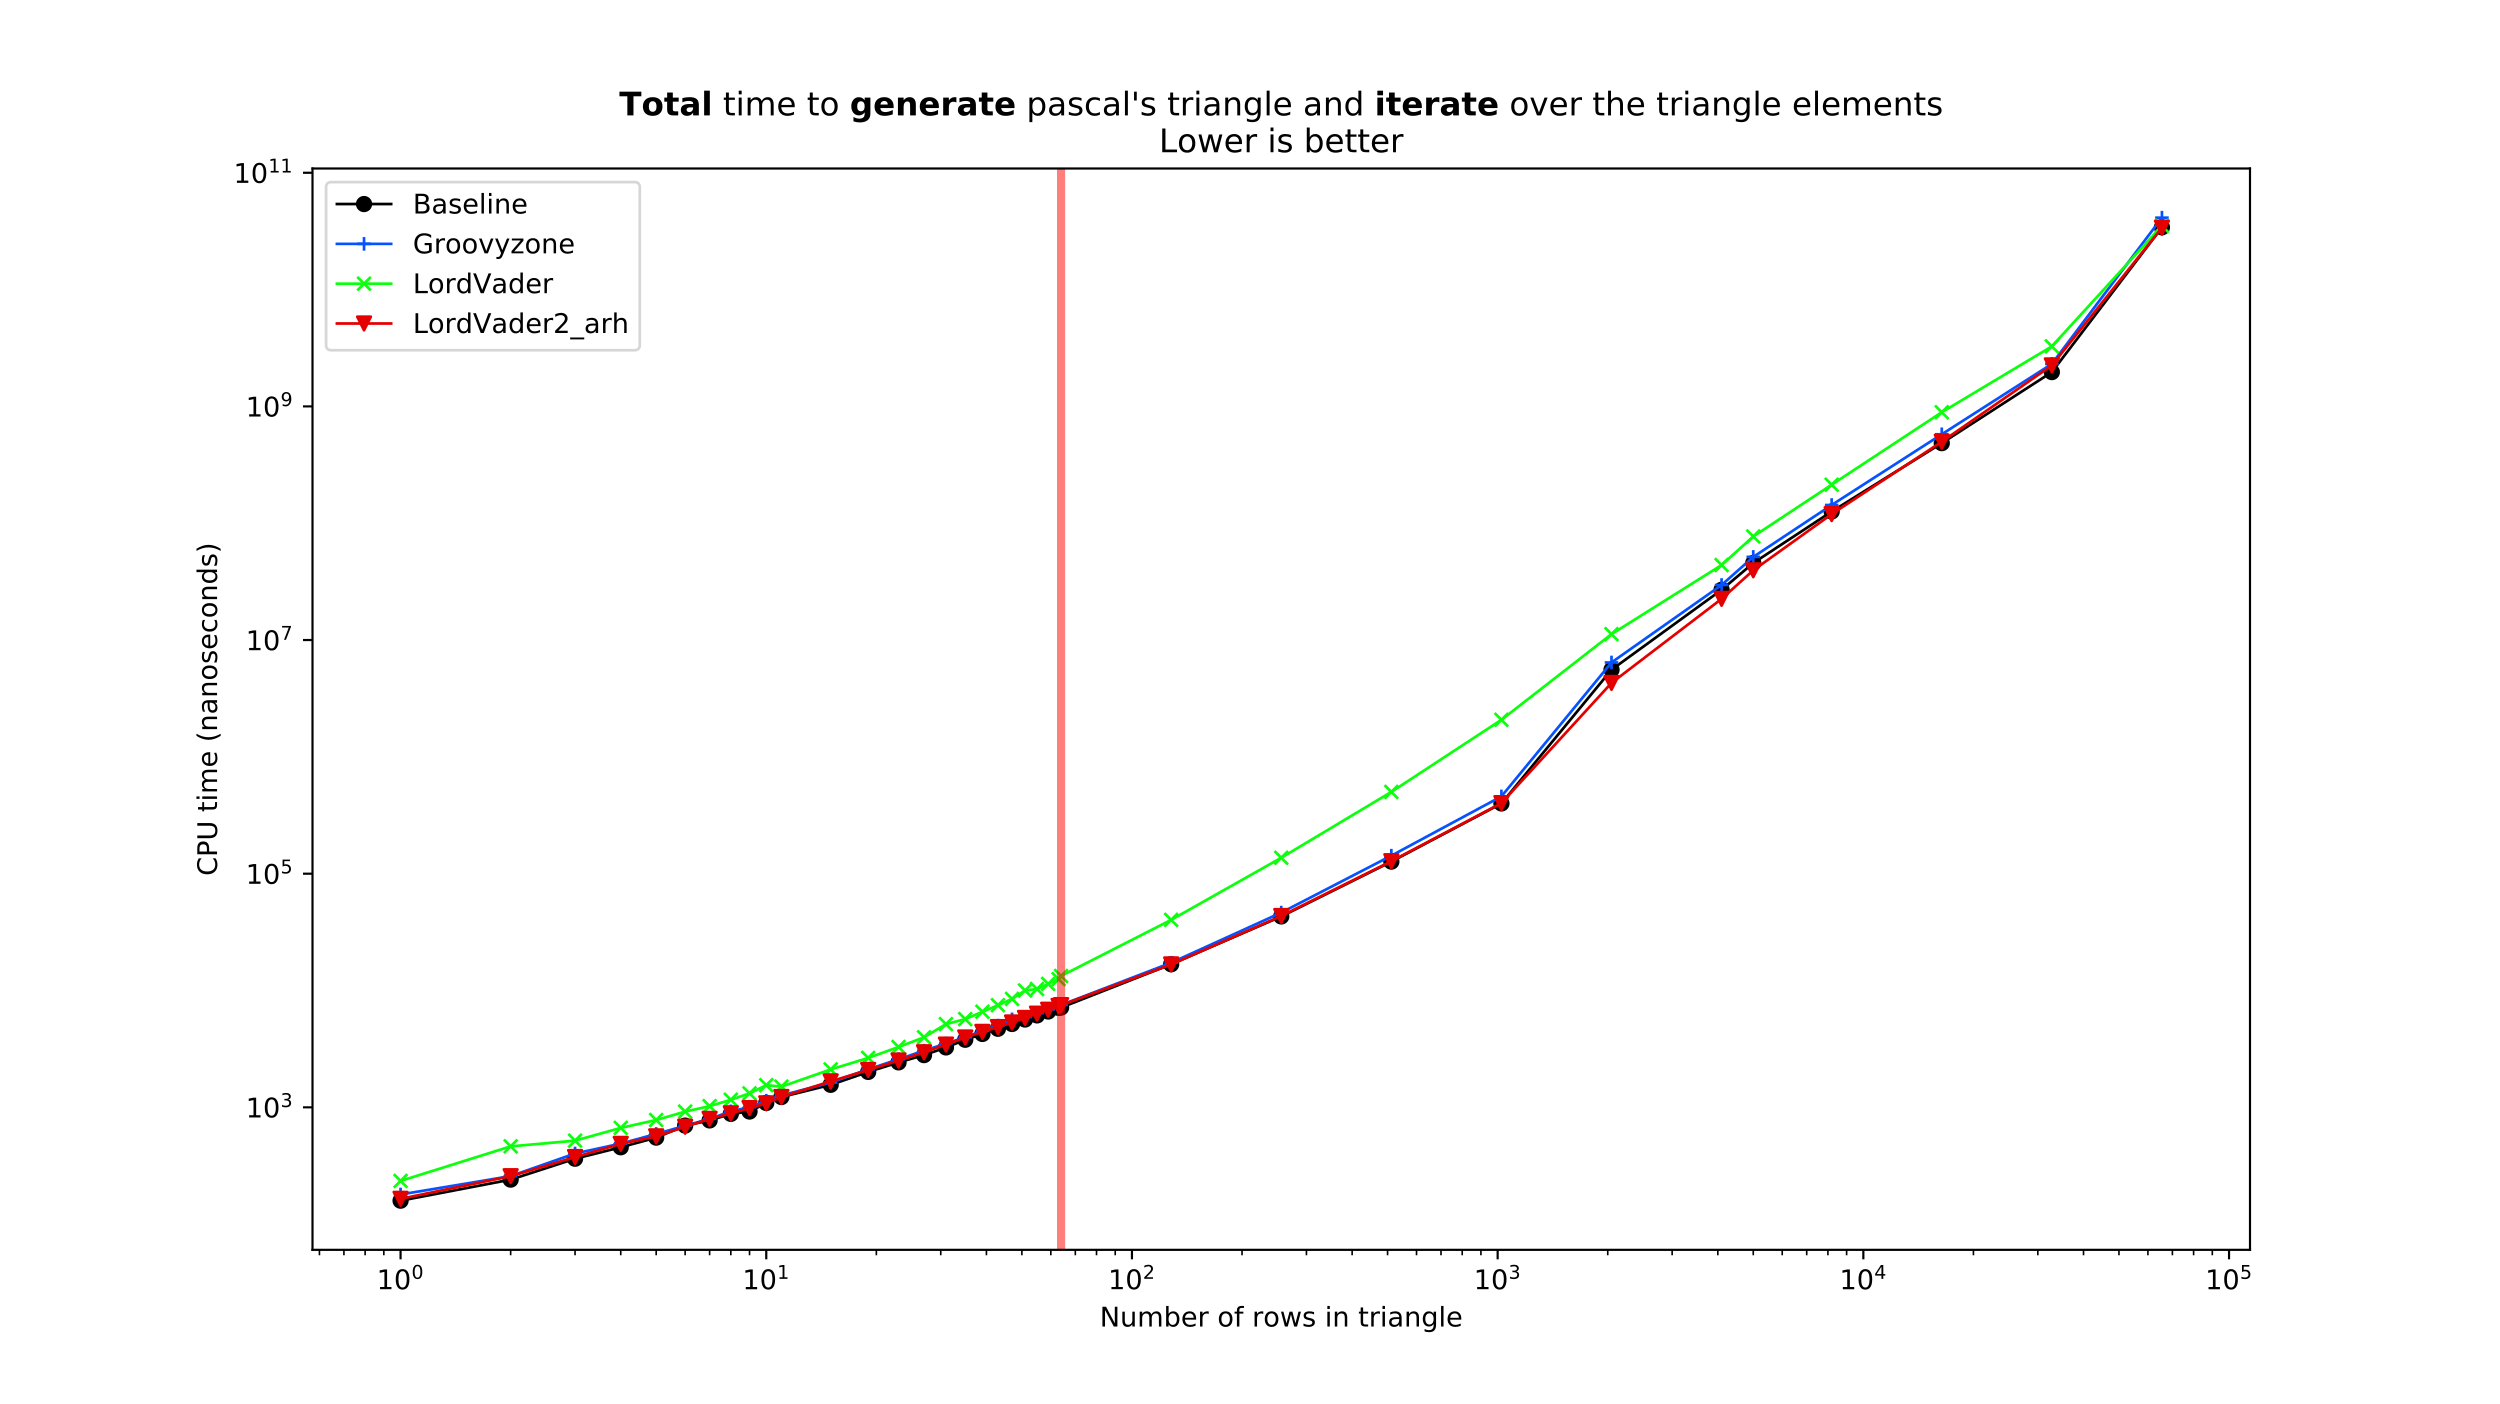 <?xml version="1.0" encoding="utf-8" standalone="no"?>
<!DOCTYPE svg PUBLIC "-//W3C//DTD SVG 1.1//EN"
  "http://www.w3.org/Graphics/SVG/1.1/DTD/svg11.dtd">
<!-- Created with matplotlib (https://matplotlib.org/) -->
<svg version="1.1" viewBox="0 0 921.6 517.68" xmlns="http://www.w3.org/2000/svg" xmlns:xlink="http://www.w3.org/1999/xlink">
 <defs>
  <style type="text/css">
*{stroke-linecap:butt;stroke-linejoin:round;}
  </style>
 </defs>
 <g id="figure_1">
  <g id="patch_1">
   <path d="M 0 517.68 
L 921.6 517.68 
L 921.6 0 
L 0 0 
z
" style="fill:#ffffff;"/>
  </g>
  <g id="axes_1">
   <g id="patch_2">
    <path d="M 115.2 460.735 
L 829.44 460.735 
L 829.44 62.122 
L 115.2 62.122 
z
" style="fill:#ffffff;"/>
   </g>
   <g id="matplotlib.axis_1">
    <g id="xtick_1">
     <g id="line2d_1">
      <defs>
       <path d="M 0 0 
L 0 3.5 
" id="mf7c20fce2f" style="stroke:#000000;stroke-width:0.8;"/>
      </defs>
      <g>
       <use style="stroke:#000000;stroke-width:0.8;" x="147.665" xlink:href="#mf7c20fce2f" y="460.735"/>
      </g>
     </g>
     <g id="text_1">
      <!-- $\mathdefault{10^{0}}$ -->
      <defs>
       <path d="M 12.406 8.297 
L 28.516 8.297 
L 28.516 63.922 
L 10.984 60.406 
L 10.984 69.391 
L 28.422 72.906 
L 38.281 72.906 
L 38.281 8.297 
L 54.391 8.297 
L 54.391 0 
L 12.406 0 
z
" id="DejaVuSans-49"/>
       <path d="M 31.781 66.406 
Q 24.172 66.406 20.328 58.906 
Q 16.5 51.422 16.5 36.375 
Q 16.5 21.391 20.328 13.891 
Q 24.172 6.391 31.781 6.391 
Q 39.453 6.391 43.281 13.891 
Q 47.125 21.391 47.125 36.375 
Q 47.125 51.422 43.281 58.906 
Q 39.453 66.406 31.781 66.406 
z
M 31.781 74.219 
Q 44.047 74.219 50.516 64.516 
Q 56.984 54.828 56.984 36.375 
Q 56.984 17.969 50.516 8.266 
Q 44.047 -1.422 31.781 -1.422 
Q 19.531 -1.422 13.062 8.266 
Q 6.594 17.969 6.594 36.375 
Q 6.594 54.828 13.062 64.516 
Q 19.531 74.219 31.781 74.219 
z
" id="DejaVuSans-48"/>
      </defs>
      <g transform="translate(138.865 475.334)scale(0.1 -0.1)">
       <use transform="translate(0 0.766)" xlink:href="#DejaVuSans-49"/>
       <use transform="translate(63.623 0.766)" xlink:href="#DejaVuSans-48"/>
       <use transform="translate(128.203 39.047)scale(0.7)" xlink:href="#DejaVuSans-48"/>
      </g>
     </g>
    </g>
    <g id="xtick_2">
     <g id="line2d_2">
      <g>
       <use style="stroke:#000000;stroke-width:0.8;" x="282.475" xlink:href="#mf7c20fce2f" y="460.735"/>
      </g>
     </g>
     <g id="text_2">
      <!-- $\mathdefault{10^{1}}$ -->
      <g transform="translate(273.675 475.334)scale(0.1 -0.1)">
       <use transform="translate(0 0.684)" xlink:href="#DejaVuSans-49"/>
       <use transform="translate(63.623 0.684)" xlink:href="#DejaVuSans-48"/>
       <use transform="translate(128.203 38.966)scale(0.7)" xlink:href="#DejaVuSans-49"/>
      </g>
     </g>
    </g>
    <g id="xtick_3">
     <g id="line2d_3">
      <g>
       <use style="stroke:#000000;stroke-width:0.8;" x="417.285" xlink:href="#mf7c20fce2f" y="460.735"/>
      </g>
     </g>
     <g id="text_3">
      <!-- $\mathdefault{10^{2}}$ -->
      <defs>
       <path d="M 19.188 8.297 
L 53.609 8.297 
L 53.609 0 
L 7.328 0 
L 7.328 8.297 
Q 12.938 14.109 22.625 23.891 
Q 32.328 33.688 34.812 36.531 
Q 39.547 41.844 41.422 45.531 
Q 43.312 49.219 43.312 52.781 
Q 43.312 58.594 39.234 62.25 
Q 35.156 65.922 28.609 65.922 
Q 23.969 65.922 18.812 64.312 
Q 13.672 62.703 7.812 59.422 
L 7.812 69.391 
Q 13.766 71.781 18.938 73 
Q 24.125 74.219 28.422 74.219 
Q 39.75 74.219 46.484 68.547 
Q 53.219 62.891 53.219 53.422 
Q 53.219 48.922 51.531 44.891 
Q 49.859 40.875 45.406 35.406 
Q 44.188 33.984 37.641 27.219 
Q 31.109 20.453 19.188 8.297 
z
" id="DejaVuSans-50"/>
      </defs>
      <g transform="translate(408.485 475.334)scale(0.1 -0.1)">
       <use transform="translate(0 0.766)" xlink:href="#DejaVuSans-49"/>
       <use transform="translate(63.623 0.766)" xlink:href="#DejaVuSans-48"/>
       <use transform="translate(128.203 39.047)scale(0.7)" xlink:href="#DejaVuSans-50"/>
      </g>
     </g>
    </g>
    <g id="xtick_4">
     <g id="line2d_4">
      <g>
       <use style="stroke:#000000;stroke-width:0.8;" x="552.095" xlink:href="#mf7c20fce2f" y="460.735"/>
      </g>
     </g>
     <g id="text_4">
      <!-- $\mathdefault{10^{3}}$ -->
      <defs>
       <path d="M 40.578 39.312 
Q 47.656 37.797 51.625 33 
Q 55.609 28.219 55.609 21.188 
Q 55.609 10.406 48.188 4.484 
Q 40.766 -1.422 27.094 -1.422 
Q 22.516 -1.422 17.656 -0.516 
Q 12.797 0.391 7.625 2.203 
L 7.625 11.719 
Q 11.719 9.328 16.594 8.109 
Q 21.484 6.891 26.812 6.891 
Q 36.078 6.891 40.938 10.547 
Q 45.797 14.203 45.797 21.188 
Q 45.797 27.641 41.281 31.266 
Q 36.766 34.906 28.719 34.906 
L 20.219 34.906 
L 20.219 43.016 
L 29.109 43.016 
Q 36.375 43.016 40.234 45.922 
Q 44.094 48.828 44.094 54.297 
Q 44.094 59.906 40.109 62.906 
Q 36.141 65.922 28.719 65.922 
Q 24.656 65.922 20.016 65.031 
Q 15.375 64.156 9.812 62.312 
L 9.812 71.094 
Q 15.438 72.656 20.344 73.438 
Q 25.25 74.219 29.594 74.219 
Q 40.828 74.219 47.359 69.109 
Q 53.906 64.016 53.906 55.328 
Q 53.906 49.266 50.438 45.094 
Q 46.969 40.922 40.578 39.312 
z
" id="DejaVuSans-51"/>
      </defs>
      <g transform="translate(543.295 475.334)scale(0.1 -0.1)">
       <use transform="translate(0 0.766)" xlink:href="#DejaVuSans-49"/>
       <use transform="translate(63.623 0.766)" xlink:href="#DejaVuSans-48"/>
       <use transform="translate(128.203 39.047)scale(0.7)" xlink:href="#DejaVuSans-51"/>
      </g>
     </g>
    </g>
    <g id="xtick_5">
     <g id="line2d_5">
      <g>
       <use style="stroke:#000000;stroke-width:0.8;" x="686.905" xlink:href="#mf7c20fce2f" y="460.735"/>
      </g>
     </g>
     <g id="text_5">
      <!-- $\mathdefault{10^{4}}$ -->
      <defs>
       <path d="M 37.797 64.312 
L 12.891 25.391 
L 37.797 25.391 
z
M 35.203 72.906 
L 47.609 72.906 
L 47.609 25.391 
L 58.016 25.391 
L 58.016 17.188 
L 47.609 17.188 
L 47.609 0 
L 37.797 0 
L 37.797 17.188 
L 4.891 17.188 
L 4.891 26.703 
z
" id="DejaVuSans-52"/>
      </defs>
      <g transform="translate(678.105 475.334)scale(0.1 -0.1)">
       <use transform="translate(0 0.684)" xlink:href="#DejaVuSans-49"/>
       <use transform="translate(63.623 0.684)" xlink:href="#DejaVuSans-48"/>
       <use transform="translate(128.203 38.966)scale(0.7)" xlink:href="#DejaVuSans-52"/>
      </g>
     </g>
    </g>
    <g id="xtick_6">
     <g id="line2d_6">
      <g>
       <use style="stroke:#000000;stroke-width:0.8;" x="821.715" xlink:href="#mf7c20fce2f" y="460.735"/>
      </g>
     </g>
     <g id="text_6">
      <!-- $\mathdefault{10^{5}}$ -->
      <defs>
       <path d="M 10.797 72.906 
L 49.516 72.906 
L 49.516 64.594 
L 19.828 64.594 
L 19.828 46.734 
Q 21.969 47.469 24.109 47.828 
Q 26.266 48.188 28.422 48.188 
Q 40.625 48.188 47.75 41.5 
Q 54.891 34.812 54.891 23.391 
Q 54.891 11.625 47.562 5.094 
Q 40.234 -1.422 26.906 -1.422 
Q 22.312 -1.422 17.547 -0.641 
Q 12.797 0.141 7.719 1.703 
L 7.719 11.625 
Q 12.109 9.234 16.797 8.062 
Q 21.484 6.891 26.703 6.891 
Q 35.156 6.891 40.078 11.328 
Q 45.016 15.766 45.016 23.391 
Q 45.016 31 40.078 35.438 
Q 35.156 39.891 26.703 39.891 
Q 22.75 39.891 18.812 39.016 
Q 14.891 38.141 10.797 36.281 
z
" id="DejaVuSans-53"/>
      </defs>
      <g transform="translate(812.915 475.334)scale(0.1 -0.1)">
       <use transform="translate(0 0.684)" xlink:href="#DejaVuSans-49"/>
       <use transform="translate(63.623 0.684)" xlink:href="#DejaVuSans-48"/>
       <use transform="translate(128.203 38.966)scale(0.7)" xlink:href="#DejaVuSans-53"/>
      </g>
     </g>
    </g>
    <g id="xtick_7">
     <g id="line2d_7">
      <defs>
       <path d="M 0 0 
L 0 2 
" id="m76a537c19b" style="stroke:#000000;stroke-width:0.6;"/>
      </defs>
      <g>
       <use style="stroke:#000000;stroke-width:0.6;" x="117.758" xlink:href="#m76a537c19b" y="460.735"/>
      </g>
     </g>
    </g>
    <g id="xtick_8">
     <g id="line2d_8">
      <g>
       <use style="stroke:#000000;stroke-width:0.6;" x="126.783" xlink:href="#m76a537c19b" y="460.735"/>
      </g>
     </g>
    </g>
    <g id="xtick_9">
     <g id="line2d_9">
      <g>
       <use style="stroke:#000000;stroke-width:0.6;" x="134.601" xlink:href="#m76a537c19b" y="460.735"/>
      </g>
     </g>
    </g>
    <g id="xtick_10">
     <g id="line2d_10">
      <g>
       <use style="stroke:#000000;stroke-width:0.6;" x="141.497" xlink:href="#m76a537c19b" y="460.735"/>
      </g>
     </g>
    </g>
    <g id="xtick_11">
     <g id="line2d_11">
      <g>
       <use style="stroke:#000000;stroke-width:0.6;" x="188.247" xlink:href="#m76a537c19b" y="460.735"/>
      </g>
     </g>
    </g>
    <g id="xtick_12">
     <g id="line2d_12">
      <g>
       <use style="stroke:#000000;stroke-width:0.6;" x="211.986" xlink:href="#m76a537c19b" y="460.735"/>
      </g>
     </g>
    </g>
    <g id="xtick_13">
     <g id="line2d_13">
      <g>
       <use style="stroke:#000000;stroke-width:0.6;" x="228.829" xlink:href="#m76a537c19b" y="460.735"/>
      </g>
     </g>
    </g>
    <g id="xtick_14">
     <g id="line2d_14">
      <g>
       <use style="stroke:#000000;stroke-width:0.6;" x="241.894" xlink:href="#m76a537c19b" y="460.735"/>
      </g>
     </g>
    </g>
    <g id="xtick_15">
     <g id="line2d_15">
      <g>
       <use style="stroke:#000000;stroke-width:0.6;" x="252.568" xlink:href="#m76a537c19b" y="460.735"/>
      </g>
     </g>
    </g>
    <g id="xtick_16">
     <g id="line2d_16">
      <g>
       <use style="stroke:#000000;stroke-width:0.6;" x="261.593" xlink:href="#m76a537c19b" y="460.735"/>
      </g>
     </g>
    </g>
    <g id="xtick_17">
     <g id="line2d_17">
      <g>
       <use style="stroke:#000000;stroke-width:0.6;" x="269.411" xlink:href="#m76a537c19b" y="460.735"/>
      </g>
     </g>
    </g>
    <g id="xtick_18">
     <g id="line2d_18">
      <g>
       <use style="stroke:#000000;stroke-width:0.6;" x="276.307" xlink:href="#m76a537c19b" y="460.735"/>
      </g>
     </g>
    </g>
    <g id="xtick_19">
     <g id="line2d_19">
      <g>
       <use style="stroke:#000000;stroke-width:0.6;" x="323.057" xlink:href="#m76a537c19b" y="460.735"/>
      </g>
     </g>
    </g>
    <g id="xtick_20">
     <g id="line2d_20">
      <g>
       <use style="stroke:#000000;stroke-width:0.6;" x="346.796" xlink:href="#m76a537c19b" y="460.735"/>
      </g>
     </g>
    </g>
    <g id="xtick_21">
     <g id="line2d_21">
      <g>
       <use style="stroke:#000000;stroke-width:0.6;" x="363.639" xlink:href="#m76a537c19b" y="460.735"/>
      </g>
     </g>
    </g>
    <g id="xtick_22">
     <g id="line2d_22">
      <g>
       <use style="stroke:#000000;stroke-width:0.6;" x="376.703" xlink:href="#m76a537c19b" y="460.735"/>
      </g>
     </g>
    </g>
    <g id="xtick_23">
     <g id="line2d_23">
      <g>
       <use style="stroke:#000000;stroke-width:0.6;" x="387.378" xlink:href="#m76a537c19b" y="460.735"/>
      </g>
     </g>
    </g>
    <g id="xtick_24">
     <g id="line2d_24">
      <g>
       <use style="stroke:#000000;stroke-width:0.6;" x="396.403" xlink:href="#m76a537c19b" y="460.735"/>
      </g>
     </g>
    </g>
    <g id="xtick_25">
     <g id="line2d_25">
      <g>
       <use style="stroke:#000000;stroke-width:0.6;" x="404.221" xlink:href="#m76a537c19b" y="460.735"/>
      </g>
     </g>
    </g>
    <g id="xtick_26">
     <g id="line2d_26">
      <g>
       <use style="stroke:#000000;stroke-width:0.6;" x="411.117" xlink:href="#m76a537c19b" y="460.735"/>
      </g>
     </g>
    </g>
    <g id="xtick_27">
     <g id="line2d_27">
      <g>
       <use style="stroke:#000000;stroke-width:0.6;" x="457.867" xlink:href="#m76a537c19b" y="460.735"/>
      </g>
     </g>
    </g>
    <g id="xtick_28">
     <g id="line2d_28">
      <g>
       <use style="stroke:#000000;stroke-width:0.6;" x="481.606" xlink:href="#m76a537c19b" y="460.735"/>
      </g>
     </g>
    </g>
    <g id="xtick_29">
     <g id="line2d_29">
      <g>
       <use style="stroke:#000000;stroke-width:0.6;" x="498.449" xlink:href="#m76a537c19b" y="460.735"/>
      </g>
     </g>
    </g>
    <g id="xtick_30">
     <g id="line2d_30">
      <g>
       <use style="stroke:#000000;stroke-width:0.6;" x="511.513" xlink:href="#m76a537c19b" y="460.735"/>
      </g>
     </g>
    </g>
    <g id="xtick_31">
     <g id="line2d_31">
      <g>
       <use style="stroke:#000000;stroke-width:0.6;" x="522.188" xlink:href="#m76a537c19b" y="460.735"/>
      </g>
     </g>
    </g>
    <g id="xtick_32">
     <g id="line2d_32">
      <g>
       <use style="stroke:#000000;stroke-width:0.6;" x="531.213" xlink:href="#m76a537c19b" y="460.735"/>
      </g>
     </g>
    </g>
    <g id="xtick_33">
     <g id="line2d_33">
      <g>
       <use style="stroke:#000000;stroke-width:0.6;" x="539.031" xlink:href="#m76a537c19b" y="460.735"/>
      </g>
     </g>
    </g>
    <g id="xtick_34">
     <g id="line2d_34">
      <g>
       <use style="stroke:#000000;stroke-width:0.6;" x="545.927" xlink:href="#m76a537c19b" y="460.735"/>
      </g>
     </g>
    </g>
    <g id="xtick_35">
     <g id="line2d_35">
      <g>
       <use style="stroke:#000000;stroke-width:0.6;" x="592.677" xlink:href="#m76a537c19b" y="460.735"/>
      </g>
     </g>
    </g>
    <g id="xtick_36">
     <g id="line2d_36">
      <g>
       <use style="stroke:#000000;stroke-width:0.6;" x="616.416" xlink:href="#m76a537c19b" y="460.735"/>
      </g>
     </g>
    </g>
    <g id="xtick_37">
     <g id="line2d_37">
      <g>
       <use style="stroke:#000000;stroke-width:0.6;" x="633.259" xlink:href="#m76a537c19b" y="460.735"/>
      </g>
     </g>
    </g>
    <g id="xtick_38">
     <g id="line2d_38">
      <g>
       <use style="stroke:#000000;stroke-width:0.6;" x="646.323" xlink:href="#m76a537c19b" y="460.735"/>
      </g>
     </g>
    </g>
    <g id="xtick_39">
     <g id="line2d_39">
      <g>
       <use style="stroke:#000000;stroke-width:0.6;" x="656.998" xlink:href="#m76a537c19b" y="460.735"/>
      </g>
     </g>
    </g>
    <g id="xtick_40">
     <g id="line2d_40">
      <g>
       <use style="stroke:#000000;stroke-width:0.6;" x="666.023" xlink:href="#m76a537c19b" y="460.735"/>
      </g>
     </g>
    </g>
    <g id="xtick_41">
     <g id="line2d_41">
      <g>
       <use style="stroke:#000000;stroke-width:0.6;" x="673.841" xlink:href="#m76a537c19b" y="460.735"/>
      </g>
     </g>
    </g>
    <g id="xtick_42">
     <g id="line2d_42">
      <g>
       <use style="stroke:#000000;stroke-width:0.6;" x="680.736" xlink:href="#m76a537c19b" y="460.735"/>
      </g>
     </g>
    </g>
    <g id="xtick_43">
     <g id="line2d_43">
      <g>
       <use style="stroke:#000000;stroke-width:0.6;" x="727.487" xlink:href="#m76a537c19b" y="460.735"/>
      </g>
     </g>
    </g>
    <g id="xtick_44">
     <g id="line2d_44">
      <g>
       <use style="stroke:#000000;stroke-width:0.6;" x="751.226" xlink:href="#m76a537c19b" y="460.735"/>
      </g>
     </g>
    </g>
    <g id="xtick_45">
     <g id="line2d_45">
      <g>
       <use style="stroke:#000000;stroke-width:0.6;" x="768.069" xlink:href="#m76a537c19b" y="460.735"/>
      </g>
     </g>
    </g>
    <g id="xtick_46">
     <g id="line2d_46">
      <g>
       <use style="stroke:#000000;stroke-width:0.6;" x="781.133" xlink:href="#m76a537c19b" y="460.735"/>
      </g>
     </g>
    </g>
    <g id="xtick_47">
     <g id="line2d_47">
      <g>
       <use style="stroke:#000000;stroke-width:0.6;" x="791.807" xlink:href="#m76a537c19b" y="460.735"/>
      </g>
     </g>
    </g>
    <g id="xtick_48">
     <g id="line2d_48">
      <g>
       <use style="stroke:#000000;stroke-width:0.6;" x="800.833" xlink:href="#m76a537c19b" y="460.735"/>
      </g>
     </g>
    </g>
    <g id="xtick_49">
     <g id="line2d_49">
      <g>
       <use style="stroke:#000000;stroke-width:0.6;" x="808.65" xlink:href="#m76a537c19b" y="460.735"/>
      </g>
     </g>
    </g>
    <g id="xtick_50">
     <g id="line2d_50">
      <g>
       <use style="stroke:#000000;stroke-width:0.6;" x="815.546" xlink:href="#m76a537c19b" y="460.735"/>
      </g>
     </g>
    </g>
    <g id="text_7">
     <!-- Number of rows in triangle -->
     <defs>
      <path d="M 9.812 72.906 
L 23.094 72.906 
L 55.422 11.922 
L 55.422 72.906 
L 64.984 72.906 
L 64.984 0 
L 51.703 0 
L 19.391 60.984 
L 19.391 0 
L 9.812 0 
z
" id="DejaVuSans-78"/>
      <path d="M 8.5 21.578 
L 8.5 54.688 
L 17.484 54.688 
L 17.484 21.922 
Q 17.484 14.156 20.5 10.266 
Q 23.531 6.391 29.594 6.391 
Q 36.859 6.391 41.078 11.031 
Q 45.312 15.672 45.312 23.688 
L 45.312 54.688 
L 54.297 54.688 
L 54.297 0 
L 45.312 0 
L 45.312 8.406 
Q 42.047 3.422 37.719 1 
Q 33.406 -1.422 27.688 -1.422 
Q 18.266 -1.422 13.375 4.438 
Q 8.5 10.297 8.5 21.578 
z
M 31.109 56 
z
" id="DejaVuSans-117"/>
      <path d="M 52 44.188 
Q 55.375 50.25 60.062 53.125 
Q 64.75 56 71.094 56 
Q 79.641 56 84.281 50.016 
Q 88.922 44.047 88.922 33.016 
L 88.922 0 
L 79.891 0 
L 79.891 32.719 
Q 79.891 40.578 77.094 44.375 
Q 74.312 48.188 68.609 48.188 
Q 61.625 48.188 57.562 43.547 
Q 53.516 38.922 53.516 30.906 
L 53.516 0 
L 44.484 0 
L 44.484 32.719 
Q 44.484 40.625 41.703 44.406 
Q 38.922 48.188 33.109 48.188 
Q 26.219 48.188 22.156 43.531 
Q 18.109 38.875 18.109 30.906 
L 18.109 0 
L 9.078 0 
L 9.078 54.688 
L 18.109 54.688 
L 18.109 46.188 
Q 21.188 51.219 25.484 53.609 
Q 29.781 56 35.688 56 
Q 41.656 56 45.828 52.969 
Q 50 49.953 52 44.188 
z
" id="DejaVuSans-109"/>
      <path d="M 48.688 27.297 
Q 48.688 37.203 44.609 42.844 
Q 40.531 48.484 33.406 48.484 
Q 26.266 48.484 22.188 42.844 
Q 18.109 37.203 18.109 27.297 
Q 18.109 17.391 22.188 11.75 
Q 26.266 6.109 33.406 6.109 
Q 40.531 6.109 44.609 11.75 
Q 48.688 17.391 48.688 27.297 
z
M 18.109 46.391 
Q 20.953 51.266 25.266 53.625 
Q 29.594 56 35.594 56 
Q 45.562 56 51.781 48.094 
Q 58.016 40.188 58.016 27.297 
Q 58.016 14.406 51.781 6.484 
Q 45.562 -1.422 35.594 -1.422 
Q 29.594 -1.422 25.266 0.953 
Q 20.953 3.328 18.109 8.203 
L 18.109 0 
L 9.078 0 
L 9.078 75.984 
L 18.109 75.984 
z
" id="DejaVuSans-98"/>
      <path d="M 56.203 29.594 
L 56.203 25.203 
L 14.891 25.203 
Q 15.484 15.922 20.484 11.062 
Q 25.484 6.203 34.422 6.203 
Q 39.594 6.203 44.453 7.469 
Q 49.312 8.734 54.109 11.281 
L 54.109 2.781 
Q 49.266 0.734 44.188 -0.344 
Q 39.109 -1.422 33.891 -1.422 
Q 20.797 -1.422 13.156 6.188 
Q 5.516 13.812 5.516 26.812 
Q 5.516 40.234 12.766 48.109 
Q 20.016 56 32.328 56 
Q 43.359 56 49.781 48.891 
Q 56.203 41.797 56.203 29.594 
z
M 47.219 32.234 
Q 47.125 39.594 43.094 43.984 
Q 39.062 48.391 32.422 48.391 
Q 24.906 48.391 20.391 44.141 
Q 15.875 39.891 15.188 32.172 
z
" id="DejaVuSans-101"/>
      <path d="M 41.109 46.297 
Q 39.594 47.172 37.812 47.578 
Q 36.031 48 33.891 48 
Q 26.266 48 22.188 43.047 
Q 18.109 38.094 18.109 28.812 
L 18.109 0 
L 9.078 0 
L 9.078 54.688 
L 18.109 54.688 
L 18.109 46.188 
Q 20.953 51.172 25.484 53.578 
Q 30.031 56 36.531 56 
Q 37.453 56 38.578 55.875 
Q 39.703 55.766 41.062 55.516 
z
" id="DejaVuSans-114"/>
      <path id="DejaVuSans-32"/>
      <path d="M 30.609 48.391 
Q 23.391 48.391 19.188 42.75 
Q 14.984 37.109 14.984 27.297 
Q 14.984 17.484 19.156 11.844 
Q 23.344 6.203 30.609 6.203 
Q 37.797 6.203 41.984 11.859 
Q 46.188 17.531 46.188 27.297 
Q 46.188 37.016 41.984 42.703 
Q 37.797 48.391 30.609 48.391 
z
M 30.609 56 
Q 42.328 56 49.016 48.375 
Q 55.719 40.766 55.719 27.297 
Q 55.719 13.875 49.016 6.219 
Q 42.328 -1.422 30.609 -1.422 
Q 18.844 -1.422 12.172 6.219 
Q 5.516 13.875 5.516 27.297 
Q 5.516 40.766 12.172 48.375 
Q 18.844 56 30.609 56 
z
" id="DejaVuSans-111"/>
      <path d="M 37.109 75.984 
L 37.109 68.5 
L 28.516 68.5 
Q 23.688 68.5 21.797 66.547 
Q 19.922 64.594 19.922 59.516 
L 19.922 54.688 
L 34.719 54.688 
L 34.719 47.703 
L 19.922 47.703 
L 19.922 0 
L 10.891 0 
L 10.891 47.703 
L 2.297 47.703 
L 2.297 54.688 
L 10.891 54.688 
L 10.891 58.5 
Q 10.891 67.625 15.141 71.797 
Q 19.391 75.984 28.609 75.984 
z
" id="DejaVuSans-102"/>
      <path d="M 4.203 54.688 
L 13.188 54.688 
L 24.422 12.016 
L 35.594 54.688 
L 46.188 54.688 
L 57.422 12.016 
L 68.609 54.688 
L 77.594 54.688 
L 63.281 0 
L 52.688 0 
L 40.922 44.828 
L 29.109 0 
L 18.5 0 
z
" id="DejaVuSans-119"/>
      <path d="M 44.281 53.078 
L 44.281 44.578 
Q 40.484 46.531 36.375 47.5 
Q 32.281 48.484 27.875 48.484 
Q 21.188 48.484 17.844 46.438 
Q 14.5 44.391 14.5 40.281 
Q 14.5 37.156 16.891 35.375 
Q 19.281 33.594 26.516 31.984 
L 29.594 31.297 
Q 39.156 29.25 43.188 25.516 
Q 47.219 21.781 47.219 15.094 
Q 47.219 7.469 41.188 3.016 
Q 35.156 -1.422 24.609 -1.422 
Q 20.219 -1.422 15.453 -0.562 
Q 10.688 0.297 5.422 2 
L 5.422 11.281 
Q 10.406 8.688 15.234 7.391 
Q 20.062 6.109 24.812 6.109 
Q 31.156 6.109 34.562 8.281 
Q 37.984 10.453 37.984 14.406 
Q 37.984 18.062 35.516 20.016 
Q 33.062 21.969 24.703 23.781 
L 21.578 24.516 
Q 13.234 26.266 9.516 29.906 
Q 5.812 33.547 5.812 39.891 
Q 5.812 47.609 11.281 51.797 
Q 16.75 56 26.812 56 
Q 31.781 56 36.172 55.266 
Q 40.578 54.547 44.281 53.078 
z
" id="DejaVuSans-115"/>
      <path d="M 9.422 54.688 
L 18.406 54.688 
L 18.406 0 
L 9.422 0 
z
M 9.422 75.984 
L 18.406 75.984 
L 18.406 64.594 
L 9.422 64.594 
z
" id="DejaVuSans-105"/>
      <path d="M 54.891 33.016 
L 54.891 0 
L 45.906 0 
L 45.906 32.719 
Q 45.906 40.484 42.875 44.328 
Q 39.844 48.188 33.797 48.188 
Q 26.516 48.188 22.312 43.547 
Q 18.109 38.922 18.109 30.906 
L 18.109 0 
L 9.078 0 
L 9.078 54.688 
L 18.109 54.688 
L 18.109 46.188 
Q 21.344 51.125 25.703 53.562 
Q 30.078 56 35.797 56 
Q 45.219 56 50.047 50.172 
Q 54.891 44.344 54.891 33.016 
z
" id="DejaVuSans-110"/>
      <path d="M 18.312 70.219 
L 18.312 54.688 
L 36.812 54.688 
L 36.812 47.703 
L 18.312 47.703 
L 18.312 18.016 
Q 18.312 11.328 20.141 9.422 
Q 21.969 7.516 27.594 7.516 
L 36.812 7.516 
L 36.812 0 
L 27.594 0 
Q 17.188 0 13.234 3.875 
Q 9.281 7.766 9.281 18.016 
L 9.281 47.703 
L 2.688 47.703 
L 2.688 54.688 
L 9.281 54.688 
L 9.281 70.219 
z
" id="DejaVuSans-116"/>
      <path d="M 34.281 27.484 
Q 23.391 27.484 19.188 25 
Q 14.984 22.516 14.984 16.5 
Q 14.984 11.719 18.141 8.906 
Q 21.297 6.109 26.703 6.109 
Q 34.188 6.109 38.703 11.406 
Q 43.219 16.703 43.219 25.484 
L 43.219 27.484 
z
M 52.203 31.203 
L 52.203 0 
L 43.219 0 
L 43.219 8.297 
Q 40.141 3.328 35.547 0.953 
Q 30.953 -1.422 24.312 -1.422 
Q 15.922 -1.422 10.953 3.297 
Q 6 8.016 6 15.922 
Q 6 25.141 12.172 29.828 
Q 18.359 34.516 30.609 34.516 
L 43.219 34.516 
L 43.219 35.406 
Q 43.219 41.609 39.141 45 
Q 35.062 48.391 27.688 48.391 
Q 23 48.391 18.547 47.266 
Q 14.109 46.141 10.016 43.891 
L 10.016 52.203 
Q 14.938 54.109 19.578 55.047 
Q 24.219 56 28.609 56 
Q 40.484 56 46.344 49.844 
Q 52.203 43.703 52.203 31.203 
z
" id="DejaVuSans-97"/>
      <path d="M 45.406 27.984 
Q 45.406 37.75 41.375 43.109 
Q 37.359 48.484 30.078 48.484 
Q 22.859 48.484 18.828 43.109 
Q 14.797 37.75 14.797 27.984 
Q 14.797 18.266 18.828 12.891 
Q 22.859 7.516 30.078 7.516 
Q 37.359 7.516 41.375 12.891 
Q 45.406 18.266 45.406 27.984 
z
M 54.391 6.781 
Q 54.391 -7.172 48.188 -13.984 
Q 42 -20.797 29.203 -20.797 
Q 24.469 -20.797 20.266 -20.094 
Q 16.062 -19.391 12.109 -17.922 
L 12.109 -9.188 
Q 16.062 -11.328 19.922 -12.344 
Q 23.781 -13.375 27.781 -13.375 
Q 36.625 -13.375 41.016 -8.766 
Q 45.406 -4.156 45.406 5.172 
L 45.406 9.625 
Q 42.625 4.781 38.281 2.391 
Q 33.938 0 27.875 0 
Q 17.828 0 11.672 7.656 
Q 5.516 15.328 5.516 27.984 
Q 5.516 40.672 11.672 48.328 
Q 17.828 56 27.875 56 
Q 33.938 56 38.281 53.609 
Q 42.625 51.219 45.406 46.391 
L 45.406 54.688 
L 54.391 54.688 
z
" id="DejaVuSans-103"/>
      <path d="M 9.422 75.984 
L 18.406 75.984 
L 18.406 0 
L 9.422 0 
z
" id="DejaVuSans-108"/>
     </defs>
     <g transform="translate(405.416 489.012)scale(0.1 -0.1)">
      <use xlink:href="#DejaVuSans-78"/>
      <use x="74.805" xlink:href="#DejaVuSans-117"/>
      <use x="138.184" xlink:href="#DejaVuSans-109"/>
      <use x="235.596" xlink:href="#DejaVuSans-98"/>
      <use x="299.072" xlink:href="#DejaVuSans-101"/>
      <use x="360.596" xlink:href="#DejaVuSans-114"/>
      <use x="401.709" xlink:href="#DejaVuSans-32"/>
      <use x="433.496" xlink:href="#DejaVuSans-111"/>
      <use x="494.678" xlink:href="#DejaVuSans-102"/>
      <use x="529.883" xlink:href="#DejaVuSans-32"/>
      <use x="561.67" xlink:href="#DejaVuSans-114"/>
      <use x="602.752" xlink:href="#DejaVuSans-111"/>
      <use x="663.934" xlink:href="#DejaVuSans-119"/>
      <use x="745.721" xlink:href="#DejaVuSans-115"/>
      <use x="797.82" xlink:href="#DejaVuSans-32"/>
      <use x="829.607" xlink:href="#DejaVuSans-105"/>
      <use x="857.391" xlink:href="#DejaVuSans-110"/>
      <use x="920.77" xlink:href="#DejaVuSans-32"/>
      <use x="952.557" xlink:href="#DejaVuSans-116"/>
      <use x="991.766" xlink:href="#DejaVuSans-114"/>
      <use x="1032.879" xlink:href="#DejaVuSans-105"/>
      <use x="1060.662" xlink:href="#DejaVuSans-97"/>
      <use x="1121.941" xlink:href="#DejaVuSans-110"/>
      <use x="1185.32" xlink:href="#DejaVuSans-103"/>
      <use x="1248.797" xlink:href="#DejaVuSans-108"/>
      <use x="1276.58" xlink:href="#DejaVuSans-101"/>
     </g>
    </g>
   </g>
   <g id="matplotlib.axis_2">
    <g id="ytick_1">
     <g id="line2d_51">
      <defs>
       <path d="M 0 0 
L -3.5 0 
" id="mfec40249ba" style="stroke:#000000;stroke-width:0.8;"/>
      </defs>
      <g>
       <use style="stroke:#000000;stroke-width:0.8;" x="115.2" xlink:href="#mfec40249ba" y="408.208"/>
      </g>
     </g>
     <g id="text_8">
      <!-- $\mathdefault{10^{3}}$ -->
      <g transform="translate(90.6 412.008)scale(0.1 -0.1)">
       <use transform="translate(0 0.766)" xlink:href="#DejaVuSans-49"/>
       <use transform="translate(63.623 0.766)" xlink:href="#DejaVuSans-48"/>
       <use transform="translate(128.203 39.047)scale(0.7)" xlink:href="#DejaVuSans-51"/>
      </g>
     </g>
    </g>
    <g id="ytick_2">
     <g id="line2d_52">
      <g>
       <use style="stroke:#000000;stroke-width:0.8;" x="115.2" xlink:href="#mfec40249ba" y="322.078"/>
      </g>
     </g>
     <g id="text_9">
      <!-- $\mathdefault{10^{5}}$ -->
      <g transform="translate(90.6 325.877)scale(0.1 -0.1)">
       <use transform="translate(0 0.684)" xlink:href="#DejaVuSans-49"/>
       <use transform="translate(63.623 0.684)" xlink:href="#DejaVuSans-48"/>
       <use transform="translate(128.203 38.966)scale(0.7)" xlink:href="#DejaVuSans-53"/>
      </g>
     </g>
    </g>
    <g id="ytick_3">
     <g id="line2d_53">
      <g>
       <use style="stroke:#000000;stroke-width:0.8;" x="115.2" xlink:href="#mfec40249ba" y="235.948"/>
      </g>
     </g>
     <g id="text_10">
      <!-- $\mathdefault{10^{7}}$ -->
      <defs>
       <path d="M 8.203 72.906 
L 55.078 72.906 
L 55.078 68.703 
L 28.609 0 
L 18.312 0 
L 43.219 64.594 
L 8.203 64.594 
z
" id="DejaVuSans-55"/>
      </defs>
      <g transform="translate(90.6 239.747)scale(0.1 -0.1)">
       <use transform="translate(0 0.684)" xlink:href="#DejaVuSans-49"/>
       <use transform="translate(63.623 0.684)" xlink:href="#DejaVuSans-48"/>
       <use transform="translate(128.203 38.966)scale(0.7)" xlink:href="#DejaVuSans-55"/>
      </g>
     </g>
    </g>
    <g id="ytick_4">
     <g id="line2d_54">
      <g>
       <use style="stroke:#000000;stroke-width:0.8;" x="115.2" xlink:href="#mfec40249ba" y="149.818"/>
      </g>
     </g>
     <g id="text_11">
      <!-- $\mathdefault{10^{9}}$ -->
      <defs>
       <path d="M 10.984 1.516 
L 10.984 10.5 
Q 14.703 8.734 18.5 7.812 
Q 22.312 6.891 25.984 6.891 
Q 35.75 6.891 40.891 13.453 
Q 46.047 20.016 46.781 33.406 
Q 43.953 29.203 39.594 26.953 
Q 35.25 24.703 29.984 24.703 
Q 19.047 24.703 12.672 31.312 
Q 6.297 37.938 6.297 49.422 
Q 6.297 60.641 12.938 67.422 
Q 19.578 74.219 30.609 74.219 
Q 43.266 74.219 49.922 64.516 
Q 56.594 54.828 56.594 36.375 
Q 56.594 19.141 48.406 8.859 
Q 40.234 -1.422 26.422 -1.422 
Q 22.703 -1.422 18.891 -0.688 
Q 15.094 0.047 10.984 1.516 
z
M 30.609 32.422 
Q 37.25 32.422 41.125 36.953 
Q 45.016 41.5 45.016 49.422 
Q 45.016 57.281 41.125 61.844 
Q 37.25 66.406 30.609 66.406 
Q 23.969 66.406 20.094 61.844 
Q 16.219 57.281 16.219 49.422 
Q 16.219 41.5 20.094 36.953 
Q 23.969 32.422 30.609 32.422 
z
" id="DejaVuSans-57"/>
      </defs>
      <g transform="translate(90.6 153.617)scale(0.1 -0.1)">
       <use transform="translate(0 0.766)" xlink:href="#DejaVuSans-49"/>
       <use transform="translate(63.623 0.766)" xlink:href="#DejaVuSans-48"/>
       <use transform="translate(128.203 39.047)scale(0.7)" xlink:href="#DejaVuSans-57"/>
      </g>
     </g>
    </g>
    <g id="ytick_5">
     <g id="line2d_55">
      <g>
       <use style="stroke:#000000;stroke-width:0.8;" x="115.2" xlink:href="#mfec40249ba" y="63.688"/>
      </g>
     </g>
     <g id="text_12">
      <!-- $\mathdefault{10^{11}}$ -->
      <g transform="translate(86.1 67.487)scale(0.1 -0.1)">
       <use transform="translate(0 0.684)" xlink:href="#DejaVuSans-49"/>
       <use transform="translate(63.623 0.684)" xlink:href="#DejaVuSans-48"/>
       <use transform="translate(128.203 38.966)scale(0.7)" xlink:href="#DejaVuSans-49"/>
       <use transform="translate(172.739 38.966)scale(0.7)" xlink:href="#DejaVuSans-49"/>
      </g>
     </g>
    </g>
    <g id="text_13">
     <!-- CPU time (nanoseconds) -->
     <defs>
      <path d="M 64.406 67.281 
L 64.406 56.891 
Q 59.422 61.531 53.781 63.812 
Q 48.141 66.109 41.797 66.109 
Q 29.297 66.109 22.656 58.469 
Q 16.016 50.828 16.016 36.375 
Q 16.016 21.969 22.656 14.328 
Q 29.297 6.688 41.797 6.688 
Q 48.141 6.688 53.781 8.984 
Q 59.422 11.281 64.406 15.922 
L 64.406 5.609 
Q 59.234 2.094 53.438 0.328 
Q 47.656 -1.422 41.219 -1.422 
Q 24.656 -1.422 15.125 8.703 
Q 5.609 18.844 5.609 36.375 
Q 5.609 53.953 15.125 64.078 
Q 24.656 74.219 41.219 74.219 
Q 47.75 74.219 53.531 72.484 
Q 59.328 70.75 64.406 67.281 
z
" id="DejaVuSans-67"/>
      <path d="M 19.672 64.797 
L 19.672 37.406 
L 32.078 37.406 
Q 38.969 37.406 42.719 40.969 
Q 46.484 44.531 46.484 51.125 
Q 46.484 57.672 42.719 61.234 
Q 38.969 64.797 32.078 64.797 
z
M 9.812 72.906 
L 32.078 72.906 
Q 44.344 72.906 50.609 67.359 
Q 56.891 61.812 56.891 51.125 
Q 56.891 40.328 50.609 34.812 
Q 44.344 29.297 32.078 29.297 
L 19.672 29.297 
L 19.672 0 
L 9.812 0 
z
" id="DejaVuSans-80"/>
      <path d="M 8.688 72.906 
L 18.609 72.906 
L 18.609 28.609 
Q 18.609 16.891 22.844 11.734 
Q 27.094 6.594 36.625 6.594 
Q 46.094 6.594 50.344 11.734 
Q 54.594 16.891 54.594 28.609 
L 54.594 72.906 
L 64.5 72.906 
L 64.5 27.391 
Q 64.5 13.141 57.438 5.859 
Q 50.391 -1.422 36.625 -1.422 
Q 22.797 -1.422 15.734 5.859 
Q 8.688 13.141 8.688 27.391 
z
" id="DejaVuSans-85"/>
      <path d="M 31 75.875 
Q 24.469 64.656 21.281 53.656 
Q 18.109 42.672 18.109 31.391 
Q 18.109 20.125 21.312 9.062 
Q 24.516 -2 31 -13.188 
L 23.188 -13.188 
Q 15.875 -1.703 12.234 9.375 
Q 8.594 20.453 8.594 31.391 
Q 8.594 42.281 12.203 53.312 
Q 15.828 64.359 23.188 75.875 
z
" id="DejaVuSans-40"/>
      <path d="M 48.781 52.594 
L 48.781 44.188 
Q 44.969 46.297 41.141 47.344 
Q 37.312 48.391 33.406 48.391 
Q 24.656 48.391 19.812 42.844 
Q 14.984 37.312 14.984 27.297 
Q 14.984 17.281 19.812 11.734 
Q 24.656 6.203 33.406 6.203 
Q 37.312 6.203 41.141 7.25 
Q 44.969 8.297 48.781 10.406 
L 48.781 2.094 
Q 45.016 0.344 40.984 -0.531 
Q 36.969 -1.422 32.422 -1.422 
Q 20.062 -1.422 12.781 6.344 
Q 5.516 14.109 5.516 27.297 
Q 5.516 40.672 12.859 48.328 
Q 20.219 56 33.016 56 
Q 37.156 56 41.109 55.141 
Q 45.062 54.297 48.781 52.594 
z
" id="DejaVuSans-99"/>
      <path d="M 45.406 46.391 
L 45.406 75.984 
L 54.391 75.984 
L 54.391 0 
L 45.406 0 
L 45.406 8.203 
Q 42.578 3.328 38.25 0.953 
Q 33.938 -1.422 27.875 -1.422 
Q 17.969 -1.422 11.734 6.484 
Q 5.516 14.406 5.516 27.297 
Q 5.516 40.188 11.734 48.094 
Q 17.969 56 27.875 56 
Q 33.938 56 38.25 53.625 
Q 42.578 51.266 45.406 46.391 
z
M 14.797 27.297 
Q 14.797 17.391 18.875 11.75 
Q 22.953 6.109 30.078 6.109 
Q 37.203 6.109 41.297 11.75 
Q 45.406 17.391 45.406 27.297 
Q 45.406 37.203 41.297 42.844 
Q 37.203 48.484 30.078 48.484 
Q 22.953 48.484 18.875 42.844 
Q 14.797 37.203 14.797 27.297 
z
" id="DejaVuSans-100"/>
      <path d="M 8.016 75.875 
L 15.828 75.875 
Q 23.141 64.359 26.781 53.312 
Q 30.422 42.281 30.422 31.391 
Q 30.422 20.453 26.781 9.375 
Q 23.141 -1.703 15.828 -13.188 
L 8.016 -13.188 
Q 14.5 -2 17.703 9.062 
Q 20.906 20.125 20.906 31.391 
Q 20.906 42.672 17.703 53.656 
Q 14.5 64.656 8.016 75.875 
z
" id="DejaVuSans-41"/>
     </defs>
     <g transform="translate(80.02 322.868)rotate(-90)scale(0.1 -0.1)">
      <use xlink:href="#DejaVuSans-67"/>
      <use x="69.824" xlink:href="#DejaVuSans-80"/>
      <use x="130.127" xlink:href="#DejaVuSans-85"/>
      <use x="203.32" xlink:href="#DejaVuSans-32"/>
      <use x="235.107" xlink:href="#DejaVuSans-116"/>
      <use x="274.316" xlink:href="#DejaVuSans-105"/>
      <use x="302.1" xlink:href="#DejaVuSans-109"/>
      <use x="399.512" xlink:href="#DejaVuSans-101"/>
      <use x="461.035" xlink:href="#DejaVuSans-32"/>
      <use x="492.822" xlink:href="#DejaVuSans-40"/>
      <use x="531.836" xlink:href="#DejaVuSans-110"/>
      <use x="595.215" xlink:href="#DejaVuSans-97"/>
      <use x="656.494" xlink:href="#DejaVuSans-110"/>
      <use x="719.873" xlink:href="#DejaVuSans-111"/>
      <use x="781.055" xlink:href="#DejaVuSans-115"/>
      <use x="833.154" xlink:href="#DejaVuSans-101"/>
      <use x="894.678" xlink:href="#DejaVuSans-99"/>
      <use x="949.658" xlink:href="#DejaVuSans-111"/>
      <use x="1010.84" xlink:href="#DejaVuSans-110"/>
      <use x="1074.219" xlink:href="#DejaVuSans-100"/>
      <use x="1137.695" xlink:href="#DejaVuSans-115"/>
      <use x="1189.795" xlink:href="#DejaVuSans-41"/>
     </g>
    </g>
   </g>
   <g id="line2d_56">
    <path clip-path="url(#pface1e70ea)" d="M 147.665 442.616 
L 188.247 434.851 
L 211.986 427.145 
L 228.829 422.925 
L 241.894 419.368 
L 252.568 414.941 
L 261.593 413.034 
L 269.411 410.613 
L 276.307 409.755 
L 282.475 406.605 
L 288.055 404.408 
L 306.214 399.902 
L 320.054 395.153 
L 331.24 391.632 
L 340.627 388.959 
L 348.716 386.127 
L 355.821 383.293 
L 362.157 381.155 
L 367.873 379.242 
L 373.081 377.48 
L 377.863 375.831 
L 382.284 374.318 
L 386.394 372.883 
L 390.234 371.546 
L 391.156 371.426 
L 431.738 355.46 
L 472.32 337.841 
L 512.902 317.624 
L 553.484 296.186 
L 594.065 246.892 
L 634.647 217.421 
L 646.323 207.554 
L 675.229 188.562 
L 715.811 163.36 
L 756.393 137.172 
L 796.975 83.796 
" style="fill:none;stroke:#000000;stroke-linecap:square;"/>
    <defs>
     <path d="M 0 2.5 
C 0.663 2.5 1.299 2.237 1.768 1.768 
C 2.237 1.299 2.5 0.663 2.5 0 
C 2.5 -0.663 2.237 -1.299 1.768 -1.768 
C 1.299 -2.237 0.663 -2.5 0 -2.5 
C -0.663 -2.5 -1.299 -2.237 -1.768 -1.768 
C -2.237 -1.299 -2.5 -0.663 -2.5 0 
C -2.5 0.663 -2.237 1.299 -1.768 1.768 
C -1.299 2.237 -0.663 2.5 0 2.5 
z
" id="m44a7e6b37d" style="stroke:#000000;"/>
    </defs>
    <g clip-path="url(#pface1e70ea)">
     <use style="stroke:#000000;" x="147.665" xlink:href="#m44a7e6b37d" y="442.616"/>
     <use style="stroke:#000000;" x="188.247" xlink:href="#m44a7e6b37d" y="434.851"/>
     <use style="stroke:#000000;" x="211.986" xlink:href="#m44a7e6b37d" y="427.145"/>
     <use style="stroke:#000000;" x="228.829" xlink:href="#m44a7e6b37d" y="422.925"/>
     <use style="stroke:#000000;" x="241.894" xlink:href="#m44a7e6b37d" y="419.368"/>
     <use style="stroke:#000000;" x="252.568" xlink:href="#m44a7e6b37d" y="414.941"/>
     <use style="stroke:#000000;" x="261.593" xlink:href="#m44a7e6b37d" y="413.034"/>
     <use style="stroke:#000000;" x="269.411" xlink:href="#m44a7e6b37d" y="410.613"/>
     <use style="stroke:#000000;" x="276.307" xlink:href="#m44a7e6b37d" y="409.755"/>
     <use style="stroke:#000000;" x="282.475" xlink:href="#m44a7e6b37d" y="406.605"/>
     <use style="stroke:#000000;" x="288.055" xlink:href="#m44a7e6b37d" y="404.408"/>
     <use style="stroke:#000000;" x="306.214" xlink:href="#m44a7e6b37d" y="399.902"/>
     <use style="stroke:#000000;" x="320.054" xlink:href="#m44a7e6b37d" y="395.153"/>
     <use style="stroke:#000000;" x="331.24" xlink:href="#m44a7e6b37d" y="391.632"/>
     <use style="stroke:#000000;" x="340.627" xlink:href="#m44a7e6b37d" y="388.959"/>
     <use style="stroke:#000000;" x="348.716" xlink:href="#m44a7e6b37d" y="386.127"/>
     <use style="stroke:#000000;" x="355.821" xlink:href="#m44a7e6b37d" y="383.293"/>
     <use style="stroke:#000000;" x="362.157" xlink:href="#m44a7e6b37d" y="381.155"/>
     <use style="stroke:#000000;" x="367.873" xlink:href="#m44a7e6b37d" y="379.242"/>
     <use style="stroke:#000000;" x="373.081" xlink:href="#m44a7e6b37d" y="377.48"/>
     <use style="stroke:#000000;" x="377.863" xlink:href="#m44a7e6b37d" y="375.831"/>
     <use style="stroke:#000000;" x="382.284" xlink:href="#m44a7e6b37d" y="374.318"/>
     <use style="stroke:#000000;" x="386.394" xlink:href="#m44a7e6b37d" y="372.883"/>
     <use style="stroke:#000000;" x="390.234" xlink:href="#m44a7e6b37d" y="371.546"/>
     <use style="stroke:#000000;" x="391.156" xlink:href="#m44a7e6b37d" y="371.426"/>
     <use style="stroke:#000000;" x="431.738" xlink:href="#m44a7e6b37d" y="355.46"/>
     <use style="stroke:#000000;" x="472.32" xlink:href="#m44a7e6b37d" y="337.841"/>
     <use style="stroke:#000000;" x="512.902" xlink:href="#m44a7e6b37d" y="317.624"/>
     <use style="stroke:#000000;" x="553.484" xlink:href="#m44a7e6b37d" y="296.186"/>
     <use style="stroke:#000000;" x="594.065" xlink:href="#m44a7e6b37d" y="246.892"/>
     <use style="stroke:#000000;" x="634.647" xlink:href="#m44a7e6b37d" y="217.421"/>
     <use style="stroke:#000000;" x="646.323" xlink:href="#m44a7e6b37d" y="207.554"/>
     <use style="stroke:#000000;" x="675.229" xlink:href="#m44a7e6b37d" y="188.562"/>
     <use style="stroke:#000000;" x="715.811" xlink:href="#m44a7e6b37d" y="163.36"/>
     <use style="stroke:#000000;" x="756.393" xlink:href="#m44a7e6b37d" y="137.172"/>
     <use style="stroke:#000000;" x="796.975" xlink:href="#m44a7e6b37d" y="83.796"/>
    </g>
   </g>
   <g id="line2d_57">
    <path clip-path="url(#pface1e70ea)" d="M 147.665 440.333 
L 188.247 433.555 
L 211.986 425.216 
L 228.829 421.572 
L 241.894 418.017 
L 252.568 414.997 
L 261.593 412.474 
L 269.411 409.682 
L 276.307 408.157 
L 282.475 405.771 
L 288.055 403.821 
L 306.214 399.075 
L 320.054 394.201 
L 331.24 390.468 
L 340.627 387.316 
L 348.716 384.685 
L 355.821 382.384 
L 362.157 380.013 
L 367.873 378.076 
L 373.081 375.765 
L 377.863 374.94 
L 382.284 373.502 
L 386.394 372.106 
L 390.234 370.795 
L 391.156 370.483 
L 431.738 354.897 
L 472.32 336.421 
L 512.902 315.432 
L 553.484 293.58 
L 594.065 244.211 
L 634.647 215.654 
L 646.323 205.301 
L 675.229 186.161 
L 715.811 160.089 
L 756.393 134.151 
L 796.975 80.24 
" style="fill:none;stroke:#0652ff;stroke-linecap:square;"/>
    <defs>
     <path d="M -2.5 0 
L 2.5 0 
M 0 2.5 
L 0 -2.5 
" id="mac060d3099" style="stroke:#0652ff;"/>
    </defs>
    <g clip-path="url(#pface1e70ea)">
     <use style="fill:#0652ff;stroke:#0652ff;" x="147.665" xlink:href="#mac060d3099" y="440.333"/>
     <use style="fill:#0652ff;stroke:#0652ff;" x="188.247" xlink:href="#mac060d3099" y="433.555"/>
     <use style="fill:#0652ff;stroke:#0652ff;" x="211.986" xlink:href="#mac060d3099" y="425.216"/>
     <use style="fill:#0652ff;stroke:#0652ff;" x="228.829" xlink:href="#mac060d3099" y="421.572"/>
     <use style="fill:#0652ff;stroke:#0652ff;" x="241.894" xlink:href="#mac060d3099" y="418.017"/>
     <use style="fill:#0652ff;stroke:#0652ff;" x="252.568" xlink:href="#mac060d3099" y="414.997"/>
     <use style="fill:#0652ff;stroke:#0652ff;" x="261.593" xlink:href="#mac060d3099" y="412.474"/>
     <use style="fill:#0652ff;stroke:#0652ff;" x="269.411" xlink:href="#mac060d3099" y="409.682"/>
     <use style="fill:#0652ff;stroke:#0652ff;" x="276.307" xlink:href="#mac060d3099" y="408.157"/>
     <use style="fill:#0652ff;stroke:#0652ff;" x="282.475" xlink:href="#mac060d3099" y="405.771"/>
     <use style="fill:#0652ff;stroke:#0652ff;" x="288.055" xlink:href="#mac060d3099" y="403.821"/>
     <use style="fill:#0652ff;stroke:#0652ff;" x="306.214" xlink:href="#mac060d3099" y="399.075"/>
     <use style="fill:#0652ff;stroke:#0652ff;" x="320.054" xlink:href="#mac060d3099" y="394.201"/>
     <use style="fill:#0652ff;stroke:#0652ff;" x="331.24" xlink:href="#mac060d3099" y="390.468"/>
     <use style="fill:#0652ff;stroke:#0652ff;" x="340.627" xlink:href="#mac060d3099" y="387.316"/>
     <use style="fill:#0652ff;stroke:#0652ff;" x="348.716" xlink:href="#mac060d3099" y="384.685"/>
     <use style="fill:#0652ff;stroke:#0652ff;" x="355.821" xlink:href="#mac060d3099" y="382.384"/>
     <use style="fill:#0652ff;stroke:#0652ff;" x="362.157" xlink:href="#mac060d3099" y="380.013"/>
     <use style="fill:#0652ff;stroke:#0652ff;" x="367.873" xlink:href="#mac060d3099" y="378.076"/>
     <use style="fill:#0652ff;stroke:#0652ff;" x="373.081" xlink:href="#mac060d3099" y="375.765"/>
     <use style="fill:#0652ff;stroke:#0652ff;" x="377.863" xlink:href="#mac060d3099" y="374.94"/>
     <use style="fill:#0652ff;stroke:#0652ff;" x="382.284" xlink:href="#mac060d3099" y="373.502"/>
     <use style="fill:#0652ff;stroke:#0652ff;" x="386.394" xlink:href="#mac060d3099" y="372.106"/>
     <use style="fill:#0652ff;stroke:#0652ff;" x="390.234" xlink:href="#mac060d3099" y="370.795"/>
     <use style="fill:#0652ff;stroke:#0652ff;" x="391.156" xlink:href="#mac060d3099" y="370.483"/>
     <use style="fill:#0652ff;stroke:#0652ff;" x="431.738" xlink:href="#mac060d3099" y="354.897"/>
     <use style="fill:#0652ff;stroke:#0652ff;" x="472.32" xlink:href="#mac060d3099" y="336.421"/>
     <use style="fill:#0652ff;stroke:#0652ff;" x="512.902" xlink:href="#mac060d3099" y="315.432"/>
     <use style="fill:#0652ff;stroke:#0652ff;" x="553.484" xlink:href="#mac060d3099" y="293.58"/>
     <use style="fill:#0652ff;stroke:#0652ff;" x="594.065" xlink:href="#mac060d3099" y="244.211"/>
     <use style="fill:#0652ff;stroke:#0652ff;" x="634.647" xlink:href="#mac060d3099" y="215.654"/>
     <use style="fill:#0652ff;stroke:#0652ff;" x="646.323" xlink:href="#mac060d3099" y="205.301"/>
     <use style="fill:#0652ff;stroke:#0652ff;" x="675.229" xlink:href="#mac060d3099" y="186.161"/>
     <use style="fill:#0652ff;stroke:#0652ff;" x="715.811" xlink:href="#mac060d3099" y="160.089"/>
     <use style="fill:#0652ff;stroke:#0652ff;" x="756.393" xlink:href="#mac060d3099" y="134.151"/>
     <use style="fill:#0652ff;stroke:#0652ff;" x="796.975" xlink:href="#mac060d3099" y="80.24"/>
    </g>
   </g>
   <g id="line2d_58">
    <path clip-path="url(#pface1e70ea)" d="M 147.665 435.331 
L 188.247 422.591 
L 211.986 420.49 
L 228.829 415.787 
L 241.894 412.881 
L 252.568 409.782 
L 261.593 407.77 
L 269.411 405.422 
L 276.307 403.069 
L 282.475 400.045 
L 288.055 400.587 
L 306.214 394.243 
L 320.054 389.99 
L 331.24 385.963 
L 340.627 382.396 
L 348.716 377.532 
L 355.821 375.69 
L 362.157 372.974 
L 367.873 370.562 
L 373.081 368.247 
L 377.863 365.136 
L 382.284 364.586 
L 386.394 362.709 
L 390.234 360.956 
L 391.156 359.786 
L 431.738 339.099 
L 472.32 316.202 
L 512.902 291.931 
L 553.484 265.348 
L 594.065 233.77 
L 634.647 208.302 
L 646.323 197.772 
L 675.229 178.681 
L 715.811 151.968 
L 756.393 127.683 
L 796.975 83.246 
" style="fill:none;stroke:#0cff0c;stroke-linecap:square;"/>
    <defs>
     <path d="M -2.5 2.5 
L 2.5 -2.5 
M -2.5 -2.5 
L 2.5 2.5 
" id="me2ec3c7aeb" style="stroke:#0cff0c;"/>
    </defs>
    <g clip-path="url(#pface1e70ea)">
     <use style="fill:#0cff0c;stroke:#0cff0c;" x="147.665" xlink:href="#me2ec3c7aeb" y="435.331"/>
     <use style="fill:#0cff0c;stroke:#0cff0c;" x="188.247" xlink:href="#me2ec3c7aeb" y="422.591"/>
     <use style="fill:#0cff0c;stroke:#0cff0c;" x="211.986" xlink:href="#me2ec3c7aeb" y="420.49"/>
     <use style="fill:#0cff0c;stroke:#0cff0c;" x="228.829" xlink:href="#me2ec3c7aeb" y="415.787"/>
     <use style="fill:#0cff0c;stroke:#0cff0c;" x="241.894" xlink:href="#me2ec3c7aeb" y="412.881"/>
     <use style="fill:#0cff0c;stroke:#0cff0c;" x="252.568" xlink:href="#me2ec3c7aeb" y="409.782"/>
     <use style="fill:#0cff0c;stroke:#0cff0c;" x="261.593" xlink:href="#me2ec3c7aeb" y="407.77"/>
     <use style="fill:#0cff0c;stroke:#0cff0c;" x="269.411" xlink:href="#me2ec3c7aeb" y="405.422"/>
     <use style="fill:#0cff0c;stroke:#0cff0c;" x="276.307" xlink:href="#me2ec3c7aeb" y="403.069"/>
     <use style="fill:#0cff0c;stroke:#0cff0c;" x="282.475" xlink:href="#me2ec3c7aeb" y="400.045"/>
     <use style="fill:#0cff0c;stroke:#0cff0c;" x="288.055" xlink:href="#me2ec3c7aeb" y="400.587"/>
     <use style="fill:#0cff0c;stroke:#0cff0c;" x="306.214" xlink:href="#me2ec3c7aeb" y="394.243"/>
     <use style="fill:#0cff0c;stroke:#0cff0c;" x="320.054" xlink:href="#me2ec3c7aeb" y="389.99"/>
     <use style="fill:#0cff0c;stroke:#0cff0c;" x="331.24" xlink:href="#me2ec3c7aeb" y="385.963"/>
     <use style="fill:#0cff0c;stroke:#0cff0c;" x="340.627" xlink:href="#me2ec3c7aeb" y="382.396"/>
     <use style="fill:#0cff0c;stroke:#0cff0c;" x="348.716" xlink:href="#me2ec3c7aeb" y="377.532"/>
     <use style="fill:#0cff0c;stroke:#0cff0c;" x="355.821" xlink:href="#me2ec3c7aeb" y="375.69"/>
     <use style="fill:#0cff0c;stroke:#0cff0c;" x="362.157" xlink:href="#me2ec3c7aeb" y="372.974"/>
     <use style="fill:#0cff0c;stroke:#0cff0c;" x="367.873" xlink:href="#me2ec3c7aeb" y="370.562"/>
     <use style="fill:#0cff0c;stroke:#0cff0c;" x="373.081" xlink:href="#me2ec3c7aeb" y="368.247"/>
     <use style="fill:#0cff0c;stroke:#0cff0c;" x="377.863" xlink:href="#me2ec3c7aeb" y="365.136"/>
     <use style="fill:#0cff0c;stroke:#0cff0c;" x="382.284" xlink:href="#me2ec3c7aeb" y="364.586"/>
     <use style="fill:#0cff0c;stroke:#0cff0c;" x="386.394" xlink:href="#me2ec3c7aeb" y="362.709"/>
     <use style="fill:#0cff0c;stroke:#0cff0c;" x="390.234" xlink:href="#me2ec3c7aeb" y="360.956"/>
     <use style="fill:#0cff0c;stroke:#0cff0c;" x="391.156" xlink:href="#me2ec3c7aeb" y="359.786"/>
     <use style="fill:#0cff0c;stroke:#0cff0c;" x="431.738" xlink:href="#me2ec3c7aeb" y="339.099"/>
     <use style="fill:#0cff0c;stroke:#0cff0c;" x="472.32" xlink:href="#me2ec3c7aeb" y="316.202"/>
     <use style="fill:#0cff0c;stroke:#0cff0c;" x="512.902" xlink:href="#me2ec3c7aeb" y="291.931"/>
     <use style="fill:#0cff0c;stroke:#0cff0c;" x="553.484" xlink:href="#me2ec3c7aeb" y="265.348"/>
     <use style="fill:#0cff0c;stroke:#0cff0c;" x="594.065" xlink:href="#me2ec3c7aeb" y="233.77"/>
     <use style="fill:#0cff0c;stroke:#0cff0c;" x="634.647" xlink:href="#me2ec3c7aeb" y="208.302"/>
     <use style="fill:#0cff0c;stroke:#0cff0c;" x="646.323" xlink:href="#me2ec3c7aeb" y="197.772"/>
     <use style="fill:#0cff0c;stroke:#0cff0c;" x="675.229" xlink:href="#me2ec3c7aeb" y="178.681"/>
     <use style="fill:#0cff0c;stroke:#0cff0c;" x="715.811" xlink:href="#me2ec3c7aeb" y="151.968"/>
     <use style="fill:#0cff0c;stroke:#0cff0c;" x="756.393" xlink:href="#me2ec3c7aeb" y="127.683"/>
     <use style="fill:#0cff0c;stroke:#0cff0c;" x="796.975" xlink:href="#me2ec3c7aeb" y="83.246"/>
    </g>
   </g>
   <g id="line2d_59">
    <path clip-path="url(#pface1e70ea)" d="M 147.665 441.925 
L 188.247 433.596 
L 211.986 426.524 
L 228.829 421.678 
L 241.894 418.904 
L 252.568 415.365 
L 261.593 412.454 
L 269.411 410.428 
L 276.307 408.478 
L 282.475 406.735 
L 288.055 404.391 
L 306.214 398.631 
L 320.054 394.411 
L 331.24 390.967 
L 340.627 387.906 
L 348.716 385.073 
L 355.821 382.449 
L 362.157 380.399 
L 367.873 378.619 
L 373.081 376.928 
L 377.863 375.246 
L 382.284 373.675 
L 386.394 372.231 
L 390.234 370.821 
L 391.156 370.529 
L 431.738 355.528 
L 472.32 337.665 
L 512.902 317.466 
L 553.484 296.061 
L 594.065 251.755 
L 634.647 220.767 
L 646.323 210.237 
L 675.229 189.531 
L 715.811 162.833 
L 756.393 134.703 
L 796.975 83.946 
" style="fill:none;stroke:#e50000;stroke-linecap:square;"/>
    <defs>
     <path d="M -0 2.5 
L 2.5 -2.5 
L -2.5 -2.5 
z
" id="mfaa5c0f7d9" style="stroke:#e50000;stroke-linejoin:miter;"/>
    </defs>
    <g clip-path="url(#pface1e70ea)">
     <use style="fill:#e50000;stroke:#e50000;stroke-linejoin:miter;" x="147.665" xlink:href="#mfaa5c0f7d9" y="441.925"/>
     <use style="fill:#e50000;stroke:#e50000;stroke-linejoin:miter;" x="188.247" xlink:href="#mfaa5c0f7d9" y="433.596"/>
     <use style="fill:#e50000;stroke:#e50000;stroke-linejoin:miter;" x="211.986" xlink:href="#mfaa5c0f7d9" y="426.524"/>
     <use style="fill:#e50000;stroke:#e50000;stroke-linejoin:miter;" x="228.829" xlink:href="#mfaa5c0f7d9" y="421.678"/>
     <use style="fill:#e50000;stroke:#e50000;stroke-linejoin:miter;" x="241.894" xlink:href="#mfaa5c0f7d9" y="418.904"/>
     <use style="fill:#e50000;stroke:#e50000;stroke-linejoin:miter;" x="252.568" xlink:href="#mfaa5c0f7d9" y="415.365"/>
     <use style="fill:#e50000;stroke:#e50000;stroke-linejoin:miter;" x="261.593" xlink:href="#mfaa5c0f7d9" y="412.454"/>
     <use style="fill:#e50000;stroke:#e50000;stroke-linejoin:miter;" x="269.411" xlink:href="#mfaa5c0f7d9" y="410.428"/>
     <use style="fill:#e50000;stroke:#e50000;stroke-linejoin:miter;" x="276.307" xlink:href="#mfaa5c0f7d9" y="408.478"/>
     <use style="fill:#e50000;stroke:#e50000;stroke-linejoin:miter;" x="282.475" xlink:href="#mfaa5c0f7d9" y="406.735"/>
     <use style="fill:#e50000;stroke:#e50000;stroke-linejoin:miter;" x="288.055" xlink:href="#mfaa5c0f7d9" y="404.391"/>
     <use style="fill:#e50000;stroke:#e50000;stroke-linejoin:miter;" x="306.214" xlink:href="#mfaa5c0f7d9" y="398.631"/>
     <use style="fill:#e50000;stroke:#e50000;stroke-linejoin:miter;" x="320.054" xlink:href="#mfaa5c0f7d9" y="394.411"/>
     <use style="fill:#e50000;stroke:#e50000;stroke-linejoin:miter;" x="331.24" xlink:href="#mfaa5c0f7d9" y="390.967"/>
     <use style="fill:#e50000;stroke:#e50000;stroke-linejoin:miter;" x="340.627" xlink:href="#mfaa5c0f7d9" y="387.906"/>
     <use style="fill:#e50000;stroke:#e50000;stroke-linejoin:miter;" x="348.716" xlink:href="#mfaa5c0f7d9" y="385.073"/>
     <use style="fill:#e50000;stroke:#e50000;stroke-linejoin:miter;" x="355.821" xlink:href="#mfaa5c0f7d9" y="382.449"/>
     <use style="fill:#e50000;stroke:#e50000;stroke-linejoin:miter;" x="362.157" xlink:href="#mfaa5c0f7d9" y="380.399"/>
     <use style="fill:#e50000;stroke:#e50000;stroke-linejoin:miter;" x="367.873" xlink:href="#mfaa5c0f7d9" y="378.619"/>
     <use style="fill:#e50000;stroke:#e50000;stroke-linejoin:miter;" x="373.081" xlink:href="#mfaa5c0f7d9" y="376.928"/>
     <use style="fill:#e50000;stroke:#e50000;stroke-linejoin:miter;" x="377.863" xlink:href="#mfaa5c0f7d9" y="375.246"/>
     <use style="fill:#e50000;stroke:#e50000;stroke-linejoin:miter;" x="382.284" xlink:href="#mfaa5c0f7d9" y="373.675"/>
     <use style="fill:#e50000;stroke:#e50000;stroke-linejoin:miter;" x="386.394" xlink:href="#mfaa5c0f7d9" y="372.231"/>
     <use style="fill:#e50000;stroke:#e50000;stroke-linejoin:miter;" x="390.234" xlink:href="#mfaa5c0f7d9" y="370.821"/>
     <use style="fill:#e50000;stroke:#e50000;stroke-linejoin:miter;" x="391.156" xlink:href="#mfaa5c0f7d9" y="370.529"/>
     <use style="fill:#e50000;stroke:#e50000;stroke-linejoin:miter;" x="431.738" xlink:href="#mfaa5c0f7d9" y="355.528"/>
     <use style="fill:#e50000;stroke:#e50000;stroke-linejoin:miter;" x="472.32" xlink:href="#mfaa5c0f7d9" y="337.665"/>
     <use style="fill:#e50000;stroke:#e50000;stroke-linejoin:miter;" x="512.902" xlink:href="#mfaa5c0f7d9" y="317.466"/>
     <use style="fill:#e50000;stroke:#e50000;stroke-linejoin:miter;" x="553.484" xlink:href="#mfaa5c0f7d9" y="296.061"/>
     <use style="fill:#e50000;stroke:#e50000;stroke-linejoin:miter;" x="594.065" xlink:href="#mfaa5c0f7d9" y="251.755"/>
     <use style="fill:#e50000;stroke:#e50000;stroke-linejoin:miter;" x="634.647" xlink:href="#mfaa5c0f7d9" y="220.767"/>
     <use style="fill:#e50000;stroke:#e50000;stroke-linejoin:miter;" x="646.323" xlink:href="#mfaa5c0f7d9" y="210.237"/>
     <use style="fill:#e50000;stroke:#e50000;stroke-linejoin:miter;" x="675.229" xlink:href="#mfaa5c0f7d9" y="189.531"/>
     <use style="fill:#e50000;stroke:#e50000;stroke-linejoin:miter;" x="715.811" xlink:href="#mfaa5c0f7d9" y="162.833"/>
     <use style="fill:#e50000;stroke:#e50000;stroke-linejoin:miter;" x="756.393" xlink:href="#mfaa5c0f7d9" y="134.703"/>
     <use style="fill:#e50000;stroke:#e50000;stroke-linejoin:miter;" x="796.975" xlink:href="#mfaa5c0f7d9" y="83.946"/>
    </g>
   </g>
   <g id="line2d_60">
    <path clip-path="url(#pface1e70ea)" d="M 391.156 460.735 
L 391.156 62.122 
" style="fill:none;stroke:#ff0000;stroke-linecap:square;stroke-opacity:0.5;stroke-width:3;"/>
   </g>
   <g id="patch_3">
    <path d="M 115.2 460.735 
L 115.2 62.122 
" style="fill:none;stroke:#000000;stroke-linecap:square;stroke-linejoin:miter;stroke-width:0.8;"/>
   </g>
   <g id="patch_4">
    <path d="M 829.44 460.735 
L 829.44 62.122 
" style="fill:none;stroke:#000000;stroke-linecap:square;stroke-linejoin:miter;stroke-width:0.8;"/>
   </g>
   <g id="patch_5">
    <path d="M 115.2 460.735 
L 829.44 460.735 
" style="fill:none;stroke:#000000;stroke-linecap:square;stroke-linejoin:miter;stroke-width:0.8;"/>
   </g>
   <g id="patch_6">
    <path d="M 115.2 62.122 
L 829.44 62.122 
" style="fill:none;stroke:#000000;stroke-linecap:square;stroke-linejoin:miter;stroke-width:0.8;"/>
   </g>
   <g id="text_14">
    <!-- $\bf{Total}$ time to $\bf{generate}$ pascal's triangle and $\bf{iterate}$ over the triangle elements -->
    <defs>
     <path d="M 0.484 72.906 
L 67.672 72.906 
L 67.672 58.688 
L 43.5 58.688 
L 43.5 0 
L 24.703 0 
L 24.703 58.688 
L 0.484 58.688 
z
" id="DejaVuSans-Bold-84"/>
     <path d="M 34.422 43.5 
Q 28.609 43.5 25.562 39.328 
Q 22.516 35.156 22.516 27.297 
Q 22.516 19.438 25.562 15.25 
Q 28.609 11.078 34.422 11.078 
Q 40.141 11.078 43.156 15.25 
Q 46.188 19.438 46.188 27.297 
Q 46.188 35.156 43.156 39.328 
Q 40.141 43.5 34.422 43.5 
z
M 34.422 56 
Q 48.531 56 56.469 48.375 
Q 64.406 40.766 64.406 27.297 
Q 64.406 13.812 56.469 6.188 
Q 48.531 -1.422 34.422 -1.422 
Q 20.266 -1.422 12.281 6.188 
Q 4.297 13.812 4.297 27.297 
Q 4.297 40.766 12.281 48.375 
Q 20.266 56 34.422 56 
z
" id="DejaVuSans-Bold-111"/>
     <path d="M 27.484 70.219 
L 27.484 54.688 
L 45.516 54.688 
L 45.516 42.188 
L 27.484 42.188 
L 27.484 19 
Q 27.484 15.188 29 13.844 
Q 30.516 12.5 35.016 12.5 
L 44 12.5 
L 44 0 
L 29 0 
Q 18.656 0 14.328 4.312 
Q 10.016 8.641 10.016 19 
L 10.016 42.188 
L 1.312 42.188 
L 1.312 54.688 
L 10.016 54.688 
L 10.016 70.219 
z
" id="DejaVuSans-Bold-116"/>
     <path d="M 32.906 24.609 
Q 27.438 24.609 24.672 22.75 
Q 21.922 20.906 21.922 17.281 
Q 21.922 13.969 24.141 12.078 
Q 26.375 10.203 30.328 10.203 
Q 35.25 10.203 38.625 13.734 
Q 42 17.281 42 22.609 
L 42 24.609 
z
M 59.625 31.203 
L 59.625 0 
L 42 0 
L 42 8.109 
Q 38.484 3.125 34.078 0.844 
Q 29.688 -1.422 23.391 -1.422 
Q 14.891 -1.422 9.594 3.531 
Q 4.297 8.5 4.297 16.406 
Q 4.297 26.031 10.906 30.516 
Q 17.531 35.016 31.688 35.016 
L 42 35.016 
L 42 36.375 
Q 42 40.531 38.719 42.453 
Q 35.453 44.391 28.516 44.391 
Q 22.906 44.391 18.062 43.266 
Q 13.234 42.141 9.078 39.891 
L 9.078 53.219 
Q 14.703 54.594 20.359 55.297 
Q 26.031 56 31.688 56 
Q 46.484 56 53.047 50.172 
Q 59.625 44.344 59.625 31.203 
z
" id="DejaVuSans-Bold-97"/>
     <path d="M 8.406 75.984 
L 25.875 75.984 
L 25.875 0 
L 8.406 0 
z
" id="DejaVuSans-Bold-108"/>
     <path d="M 45.609 9.281 
Q 42 4.5 37.641 2.25 
Q 33.297 0 27.594 0 
Q 17.578 0 11.031 7.875 
Q 4.5 15.766 4.5 27.984 
Q 4.5 40.234 11.031 48.062 
Q 17.578 55.906 27.594 55.906 
Q 33.297 55.906 37.641 53.656 
Q 42 51.422 45.609 46.578 
L 45.609 54.688 
L 63.188 54.688 
L 63.188 5.516 
Q 63.188 -7.672 54.859 -14.625 
Q 46.531 -21.578 30.719 -21.578 
Q 25.594 -21.578 20.797 -20.797 
Q 16.016 -20.016 11.188 -18.406 
L 11.188 -4.781 
Q 15.766 -7.422 20.156 -8.719 
Q 24.562 -10.016 29 -10.016 
Q 37.594 -10.016 41.594 -6.25 
Q 45.609 -2.484 45.609 5.516 
z
M 34.078 43.312 
Q 28.656 43.312 25.625 39.297 
Q 22.609 35.297 22.609 27.984 
Q 22.609 20.453 25.531 16.578 
Q 28.469 12.703 34.078 12.703 
Q 39.547 12.703 42.578 16.703 
Q 45.609 20.703 45.609 27.984 
Q 45.609 35.297 42.578 39.297 
Q 39.547 43.312 34.078 43.312 
z
" id="DejaVuSans-Bold-103"/>
     <path d="M 62.984 27.484 
L 62.984 22.516 
L 22.125 22.516 
Q 22.75 16.359 26.562 13.281 
Q 30.375 10.203 37.203 10.203 
Q 42.719 10.203 48.5 11.844 
Q 54.297 13.484 60.406 16.797 
L 60.406 3.328 
Q 54.203 0.984 48 -0.219 
Q 41.797 -1.422 35.594 -1.422 
Q 20.75 -1.422 12.516 6.125 
Q 4.297 13.672 4.297 27.297 
Q 4.297 40.672 12.375 48.328 
Q 20.453 56 34.625 56 
Q 47.516 56 55.25 48.234 
Q 62.984 40.484 62.984 27.484 
z
M 45.016 33.297 
Q 45.016 38.281 42.109 41.328 
Q 39.203 44.391 34.516 44.391 
Q 29.438 44.391 26.266 41.531 
Q 23.094 38.672 22.312 33.297 
z
" id="DejaVuSans-Bold-101"/>
     <path d="M 63.375 33.297 
L 63.375 0 
L 45.797 0 
L 45.797 5.422 
L 45.797 25.484 
Q 45.797 32.562 45.484 35.25 
Q 45.172 37.938 44.391 39.203 
Q 43.359 40.922 41.594 41.875 
Q 39.844 42.828 37.594 42.828 
Q 32.125 42.828 29 38.594 
Q 25.875 34.375 25.875 26.906 
L 25.875 0 
L 8.406 0 
L 8.406 54.688 
L 25.875 54.688 
L 25.875 46.688 
Q 29.828 51.469 34.266 53.734 
Q 38.719 56 44.094 56 
Q 53.562 56 58.469 50.188 
Q 63.375 44.391 63.375 33.297 
z
" id="DejaVuSans-Bold-110"/>
     <path d="M 49.031 39.797 
Q 46.734 40.875 44.453 41.375 
Q 42.188 41.891 39.891 41.891 
Q 33.156 41.891 29.516 37.562 
Q 25.875 33.25 25.875 25.203 
L 25.875 0 
L 8.406 0 
L 8.406 54.688 
L 25.875 54.688 
L 25.875 45.703 
Q 29.25 51.078 33.609 53.531 
Q 37.984 56 44.094 56 
Q 44.969 56 45.984 55.922 
Q 47.016 55.859 48.969 55.609 
z
" id="DejaVuSans-Bold-114"/>
     <path d="M 18.109 8.203 
L 18.109 -20.797 
L 9.078 -20.797 
L 9.078 54.688 
L 18.109 54.688 
L 18.109 46.391 
Q 20.953 51.266 25.266 53.625 
Q 29.594 56 35.594 56 
Q 45.562 56 51.781 48.094 
Q 58.016 40.188 58.016 27.297 
Q 58.016 14.406 51.781 6.484 
Q 45.562 -1.422 35.594 -1.422 
Q 29.594 -1.422 25.266 0.953 
Q 20.953 3.328 18.109 8.203 
z
M 48.688 27.297 
Q 48.688 37.203 44.609 42.844 
Q 40.531 48.484 33.406 48.484 
Q 26.266 48.484 22.188 42.844 
Q 18.109 37.203 18.109 27.297 
Q 18.109 17.391 22.188 11.75 
Q 26.266 6.109 33.406 6.109 
Q 40.531 6.109 44.609 11.75 
Q 48.688 17.391 48.688 27.297 
z
" id="DejaVuSans-112"/>
     <path d="M 17.922 72.906 
L 17.922 45.797 
L 9.625 45.797 
L 9.625 72.906 
z
" id="DejaVuSans-39"/>
     <path d="M 8.406 54.688 
L 25.875 54.688 
L 25.875 0 
L 8.406 0 
z
M 8.406 75.984 
L 25.875 75.984 
L 25.875 61.719 
L 8.406 61.719 
z
" id="DejaVuSans-Bold-105"/>
     <path d="M 2.984 54.688 
L 12.5 54.688 
L 29.594 8.797 
L 46.688 54.688 
L 56.203 54.688 
L 35.688 0 
L 23.484 0 
z
" id="DejaVuSans-118"/>
     <path d="M 54.891 33.016 
L 54.891 0 
L 45.906 0 
L 45.906 32.719 
Q 45.906 40.484 42.875 44.328 
Q 39.844 48.188 33.797 48.188 
Q 26.516 48.188 22.312 43.547 
Q 18.109 38.922 18.109 30.906 
L 18.109 0 
L 9.078 0 
L 9.078 75.984 
L 18.109 75.984 
L 18.109 46.188 
Q 21.344 51.125 25.703 53.562 
Q 30.078 56 35.797 56 
Q 45.219 56 50.047 50.172 
Q 54.891 44.344 54.891 33.016 
z
" id="DejaVuSans-104"/>
    </defs>
    <g transform="translate(228.3 42.54)scale(0.12 -0.12)">
     <use transform="translate(0 0.016)" xlink:href="#DejaVuSans-Bold-84"/>
     <use transform="translate(68.213 0.016)" xlink:href="#DejaVuSans-Bold-111"/>
     <use transform="translate(136.914 0.016)" xlink:href="#DejaVuSans-Bold-116"/>
     <use transform="translate(184.717 0.016)" xlink:href="#DejaVuSans-Bold-97"/>
     <use transform="translate(252.197 0.016)" xlink:href="#DejaVuSans-Bold-108"/>
     <use transform="translate(286.475 0.016)" xlink:href="#DejaVuSans-32"/>
     <use transform="translate(318.262 0.016)" xlink:href="#DejaVuSans-116"/>
     <use transform="translate(357.471 0.016)" xlink:href="#DejaVuSans-105"/>
     <use transform="translate(385.254 0.016)" xlink:href="#DejaVuSans-109"/>
     <use transform="translate(482.666 0.016)" xlink:href="#DejaVuSans-101"/>
     <use transform="translate(544.189 0.016)" xlink:href="#DejaVuSans-32"/>
     <use transform="translate(575.977 0.016)" xlink:href="#DejaVuSans-116"/>
     <use transform="translate(615.186 0.016)" xlink:href="#DejaVuSans-111"/>
     <use transform="translate(676.367 0.016)" xlink:href="#DejaVuSans-32"/>
     <use transform="translate(708.154 0.016)" xlink:href="#DejaVuSans-Bold-103"/>
     <use transform="translate(779.736 0.016)" xlink:href="#DejaVuSans-Bold-101"/>
     <use transform="translate(847.559 0.016)" xlink:href="#DejaVuSans-Bold-110"/>
     <use transform="translate(918.75 0.016)" xlink:href="#DejaVuSans-Bold-101"/>
     <use transform="translate(986.572 0.016)" xlink:href="#DejaVuSans-Bold-114"/>
     <use transform="translate(1035.889 0.016)" xlink:href="#DejaVuSans-Bold-97"/>
     <use transform="translate(1103.369 0.016)" xlink:href="#DejaVuSans-Bold-116"/>
     <use transform="translate(1151.172 0.016)" xlink:href="#DejaVuSans-Bold-101"/>
     <use transform="translate(1218.994 0.016)" xlink:href="#DejaVuSans-32"/>
     <use transform="translate(1250.781 0.016)" xlink:href="#DejaVuSans-112"/>
     <use transform="translate(1314.258 0.016)" xlink:href="#DejaVuSans-97"/>
     <use transform="translate(1375.537 0.016)" xlink:href="#DejaVuSans-115"/>
     <use transform="translate(1427.637 0.016)" xlink:href="#DejaVuSans-99"/>
     <use transform="translate(1482.617 0.016)" xlink:href="#DejaVuSans-97"/>
     <use transform="translate(1543.896 0.016)" xlink:href="#DejaVuSans-108"/>
     <use transform="translate(1571.68 0.016)" xlink:href="#DejaVuSans-39"/>
     <use transform="translate(1599.17 0.016)" xlink:href="#DejaVuSans-115"/>
     <use transform="translate(1651.27 0.016)" xlink:href="#DejaVuSans-32"/>
     <use transform="translate(1683.057 0.016)" xlink:href="#DejaVuSans-116"/>
     <use transform="translate(1722.266 0.016)" xlink:href="#DejaVuSans-114"/>
     <use transform="translate(1763.379 0.016)" xlink:href="#DejaVuSans-105"/>
     <use transform="translate(1791.162 0.016)" xlink:href="#DejaVuSans-97"/>
     <use transform="translate(1852.441 0.016)" xlink:href="#DejaVuSans-110"/>
     <use transform="translate(1915.82 0.016)" xlink:href="#DejaVuSans-103"/>
     <use transform="translate(1979.297 0.016)" xlink:href="#DejaVuSans-108"/>
     <use transform="translate(2007.08 0.016)" xlink:href="#DejaVuSans-101"/>
     <use transform="translate(2068.604 0.016)" xlink:href="#DejaVuSans-32"/>
     <use transform="translate(2100.391 0.016)" xlink:href="#DejaVuSans-97"/>
     <use transform="translate(2161.67 0.016)" xlink:href="#DejaVuSans-110"/>
     <use transform="translate(2225.049 0.016)" xlink:href="#DejaVuSans-100"/>
     <use transform="translate(2288.525 0.016)" xlink:href="#DejaVuSans-32"/>
     <use transform="translate(2320.312 0.016)" xlink:href="#DejaVuSans-Bold-105"/>
     <use transform="translate(2354.59 0.016)" xlink:href="#DejaVuSans-Bold-116"/>
     <use transform="translate(2402.393 0.016)" xlink:href="#DejaVuSans-Bold-101"/>
     <use transform="translate(2470.215 0.016)" xlink:href="#DejaVuSans-Bold-114"/>
     <use transform="translate(2519.531 0.016)" xlink:href="#DejaVuSans-Bold-97"/>
     <use transform="translate(2587.012 0.016)" xlink:href="#DejaVuSans-Bold-116"/>
     <use transform="translate(2634.814 0.016)" xlink:href="#DejaVuSans-Bold-101"/>
     <use transform="translate(2702.637 0.016)" xlink:href="#DejaVuSans-32"/>
     <use transform="translate(2734.424 0.016)" xlink:href="#DejaVuSans-111"/>
     <use transform="translate(2795.605 0.016)" xlink:href="#DejaVuSans-118"/>
     <use transform="translate(2854.785 0.016)" xlink:href="#DejaVuSans-101"/>
     <use transform="translate(2916.309 0.016)" xlink:href="#DejaVuSans-114"/>
     <use transform="translate(2957.422 0.016)" xlink:href="#DejaVuSans-32"/>
     <use transform="translate(2989.209 0.016)" xlink:href="#DejaVuSans-116"/>
     <use transform="translate(3028.418 0.016)" xlink:href="#DejaVuSans-104"/>
     <use transform="translate(3091.797 0.016)" xlink:href="#DejaVuSans-101"/>
     <use transform="translate(3153.32 0.016)" xlink:href="#DejaVuSans-32"/>
     <use transform="translate(3185.107 0.016)" xlink:href="#DejaVuSans-116"/>
     <use transform="translate(3224.316 0.016)" xlink:href="#DejaVuSans-114"/>
     <use transform="translate(3265.43 0.016)" xlink:href="#DejaVuSans-105"/>
     <use transform="translate(3293.213 0.016)" xlink:href="#DejaVuSans-97"/>
     <use transform="translate(3354.492 0.016)" xlink:href="#DejaVuSans-110"/>
     <use transform="translate(3417.871 0.016)" xlink:href="#DejaVuSans-103"/>
     <use transform="translate(3481.348 0.016)" xlink:href="#DejaVuSans-108"/>
     <use transform="translate(3509.131 0.016)" xlink:href="#DejaVuSans-101"/>
     <use transform="translate(3570.654 0.016)" xlink:href="#DejaVuSans-32"/>
     <use transform="translate(3602.441 0.016)" xlink:href="#DejaVuSans-101"/>
     <use transform="translate(3663.965 0.016)" xlink:href="#DejaVuSans-108"/>
     <use transform="translate(3691.748 0.016)" xlink:href="#DejaVuSans-101"/>
     <use transform="translate(3753.271 0.016)" xlink:href="#DejaVuSans-109"/>
     <use transform="translate(3850.684 0.016)" xlink:href="#DejaVuSans-101"/>
     <use transform="translate(3912.207 0.016)" xlink:href="#DejaVuSans-110"/>
     <use transform="translate(3975.586 0.016)" xlink:href="#DejaVuSans-116"/>
     <use transform="translate(4014.795 0.016)" xlink:href="#DejaVuSans-115"/>
    </g>
    <!-- Lower is better -->
    <defs>
     <path d="M 9.812 72.906 
L 19.672 72.906 
L 19.672 8.297 
L 55.172 8.297 
L 55.172 0 
L 9.812 0 
z
" id="DejaVuSans-76"/>
    </defs>
    <g transform="translate(427.271 56.122)scale(0.12 -0.12)">
     <use xlink:href="#DejaVuSans-76"/>
     <use x="55.697" xlink:href="#DejaVuSans-111"/>
     <use x="116.879" xlink:href="#DejaVuSans-119"/>
     <use x="198.666" xlink:href="#DejaVuSans-101"/>
     <use x="260.189" xlink:href="#DejaVuSans-114"/>
     <use x="301.303" xlink:href="#DejaVuSans-32"/>
     <use x="333.09" xlink:href="#DejaVuSans-105"/>
     <use x="360.873" xlink:href="#DejaVuSans-115"/>
     <use x="412.973" xlink:href="#DejaVuSans-32"/>
     <use x="444.76" xlink:href="#DejaVuSans-98"/>
     <use x="508.236" xlink:href="#DejaVuSans-101"/>
     <use x="569.76" xlink:href="#DejaVuSans-116"/>
     <use x="608.969" xlink:href="#DejaVuSans-116"/>
     <use x="648.178" xlink:href="#DejaVuSans-101"/>
     <use x="709.701" xlink:href="#DejaVuSans-114"/>
    </g>
   </g>
   <g id="legend_1">
    <g id="patch_7">
     <path d="M 122.2 129.112 
L 233.855 129.112 
Q 235.855 129.112 235.855 127.112 
L 235.855 69.122 
Q 235.855 67.122 233.855 67.122 
L 122.2 67.122 
Q 120.2 67.122 120.2 69.122 
L 120.2 127.112 
Q 120.2 129.112 122.2 129.112 
z
" style="fill:#ffffff;opacity:0.8;stroke:#cccccc;stroke-linejoin:miter;"/>
    </g>
    <g id="line2d_61">
     <path d="M 124.2 75.22 
L 144.2 75.22 
" style="fill:none;stroke:#000000;stroke-linecap:square;"/>
    </g>
    <g id="line2d_62">
     <g>
      <use style="stroke:#000000;" x="134.2" xlink:href="#m44a7e6b37d" y="75.22"/>
     </g>
    </g>
    <g id="text_15">
     <!-- Baseline -->
     <defs>
      <path d="M 19.672 34.812 
L 19.672 8.109 
L 35.5 8.109 
Q 43.453 8.109 47.281 11.406 
Q 51.125 14.703 51.125 21.484 
Q 51.125 28.328 47.281 31.562 
Q 43.453 34.812 35.5 34.812 
z
M 19.672 64.797 
L 19.672 42.828 
L 34.281 42.828 
Q 41.5 42.828 45.031 45.531 
Q 48.578 48.25 48.578 53.812 
Q 48.578 59.328 45.031 62.062 
Q 41.5 64.797 34.281 64.797 
z
M 9.812 72.906 
L 35.016 72.906 
Q 46.297 72.906 52.391 68.219 
Q 58.5 63.531 58.5 54.891 
Q 58.5 48.188 55.375 44.234 
Q 52.25 40.281 46.188 39.312 
Q 53.469 37.75 57.5 32.781 
Q 61.531 27.828 61.531 20.406 
Q 61.531 10.641 54.891 5.312 
Q 48.25 0 35.984 0 
L 9.812 0 
z
" id="DejaVuSans-66"/>
     </defs>
     <g transform="translate(152.2 78.72)scale(0.1 -0.1)">
      <use xlink:href="#DejaVuSans-66"/>
      <use x="68.604" xlink:href="#DejaVuSans-97"/>
      <use x="129.883" xlink:href="#DejaVuSans-115"/>
      <use x="181.982" xlink:href="#DejaVuSans-101"/>
      <use x="243.506" xlink:href="#DejaVuSans-108"/>
      <use x="271.289" xlink:href="#DejaVuSans-105"/>
      <use x="299.072" xlink:href="#DejaVuSans-110"/>
      <use x="362.451" xlink:href="#DejaVuSans-101"/>
     </g>
    </g>
    <g id="line2d_63">
     <path d="M 124.2 89.898 
L 144.2 89.898 
" style="fill:none;stroke:#0652ff;stroke-linecap:square;"/>
    </g>
    <g id="line2d_64">
     <g>
      <use style="fill:#0652ff;stroke:#0652ff;" x="134.2" xlink:href="#mac060d3099" y="89.898"/>
     </g>
    </g>
    <g id="text_16">
     <!-- Groovyzone -->
     <defs>
      <path d="M 59.516 10.406 
L 59.516 29.984 
L 43.406 29.984 
L 43.406 38.094 
L 69.281 38.094 
L 69.281 6.781 
Q 63.578 2.734 56.688 0.656 
Q 49.812 -1.422 42 -1.422 
Q 24.906 -1.422 15.25 8.562 
Q 5.609 18.562 5.609 36.375 
Q 5.609 54.25 15.25 64.234 
Q 24.906 74.219 42 74.219 
Q 49.125 74.219 55.547 72.453 
Q 61.969 70.703 67.391 67.281 
L 67.391 56.781 
Q 61.922 61.422 55.766 63.766 
Q 49.609 66.109 42.828 66.109 
Q 29.438 66.109 22.719 58.641 
Q 16.016 51.172 16.016 36.375 
Q 16.016 21.625 22.719 14.156 
Q 29.438 6.688 42.828 6.688 
Q 48.047 6.688 52.141 7.594 
Q 56.25 8.5 59.516 10.406 
z
" id="DejaVuSans-71"/>
      <path d="M 32.172 -5.078 
Q 28.375 -14.844 24.75 -17.812 
Q 21.141 -20.797 15.094 -20.797 
L 7.906 -20.797 
L 7.906 -13.281 
L 13.188 -13.281 
Q 16.891 -13.281 18.938 -11.516 
Q 21 -9.766 23.484 -3.219 
L 25.094 0.875 
L 2.984 54.688 
L 12.5 54.688 
L 29.594 11.922 
L 46.688 54.688 
L 56.203 54.688 
z
" id="DejaVuSans-121"/>
      <path d="M 5.516 54.688 
L 48.188 54.688 
L 48.188 46.484 
L 14.406 7.172 
L 48.188 7.172 
L 48.188 0 
L 4.297 0 
L 4.297 8.203 
L 38.094 47.516 
L 5.516 47.516 
z
" id="DejaVuSans-122"/>
     </defs>
     <g transform="translate(152.2 93.398)scale(0.1 -0.1)">
      <use xlink:href="#DejaVuSans-71"/>
      <use x="77.49" xlink:href="#DejaVuSans-114"/>
      <use x="118.572" xlink:href="#DejaVuSans-111"/>
      <use x="179.754" xlink:href="#DejaVuSans-111"/>
      <use x="240.936" xlink:href="#DejaVuSans-118"/>
      <use x="300.115" xlink:href="#DejaVuSans-121"/>
      <use x="359.295" xlink:href="#DejaVuSans-122"/>
      <use x="411.785" xlink:href="#DejaVuSans-111"/>
      <use x="472.967" xlink:href="#DejaVuSans-110"/>
      <use x="536.346" xlink:href="#DejaVuSans-101"/>
     </g>
    </g>
    <g id="line2d_65">
     <path d="M 124.2 104.576 
L 144.2 104.576 
" style="fill:none;stroke:#0cff0c;stroke-linecap:square;"/>
    </g>
    <g id="line2d_66">
     <g>
      <use style="fill:#0cff0c;stroke:#0cff0c;" x="134.2" xlink:href="#me2ec3c7aeb" y="104.576"/>
     </g>
    </g>
    <g id="text_17">
     <!-- LordVader -->
     <defs>
      <path d="M 28.609 0 
L 0.781 72.906 
L 11.078 72.906 
L 34.188 11.531 
L 57.328 72.906 
L 67.578 72.906 
L 39.797 0 
z
" id="DejaVuSans-86"/>
     </defs>
     <g transform="translate(152.2 108.076)scale(0.1 -0.1)">
      <use xlink:href="#DejaVuSans-76"/>
      <use x="55.697" xlink:href="#DejaVuSans-111"/>
      <use x="116.879" xlink:href="#DejaVuSans-114"/>
      <use x="157.977" xlink:href="#DejaVuSans-100"/>
      <use x="221.453" xlink:href="#DejaVuSans-86"/>
      <use x="289.752" xlink:href="#DejaVuSans-97"/>
      <use x="351.031" xlink:href="#DejaVuSans-100"/>
      <use x="414.508" xlink:href="#DejaVuSans-101"/>
      <use x="476.031" xlink:href="#DejaVuSans-114"/>
     </g>
    </g>
    <g id="line2d_67">
     <path d="M 124.2 119.254 
L 144.2 119.254 
" style="fill:none;stroke:#e50000;stroke-linecap:square;"/>
    </g>
    <g id="line2d_68">
     <g>
      <use style="fill:#e50000;stroke:#e50000;stroke-linejoin:miter;" x="134.2" xlink:href="#mfaa5c0f7d9" y="119.254"/>
     </g>
    </g>
    <g id="text_18">
     <!-- LordVader2_arh -->
     <defs>
      <path d="M 50.984 -16.609 
L 50.984 -23.578 
L -0.984 -23.578 
L -0.984 -16.609 
z
" id="DejaVuSans-95"/>
     </defs>
     <g transform="translate(152.2 122.754)scale(0.1 -0.1)">
      <use xlink:href="#DejaVuSans-76"/>
      <use x="55.697" xlink:href="#DejaVuSans-111"/>
      <use x="116.879" xlink:href="#DejaVuSans-114"/>
      <use x="157.977" xlink:href="#DejaVuSans-100"/>
      <use x="221.453" xlink:href="#DejaVuSans-86"/>
      <use x="289.752" xlink:href="#DejaVuSans-97"/>
      <use x="351.031" xlink:href="#DejaVuSans-100"/>
      <use x="414.508" xlink:href="#DejaVuSans-101"/>
      <use x="476.031" xlink:href="#DejaVuSans-114"/>
      <use x="517.145" xlink:href="#DejaVuSans-50"/>
      <use x="580.768" xlink:href="#DejaVuSans-95"/>
      <use x="630.768" xlink:href="#DejaVuSans-97"/>
      <use x="692.047" xlink:href="#DejaVuSans-114"/>
      <use x="733.145" xlink:href="#DejaVuSans-104"/>
     </g>
    </g>
   </g>
  </g>
 </g>
 <defs>
  <clipPath id="pface1e70ea">
   <rect height="398.614" width="714.24" x="115.2" y="62.122"/>
  </clipPath>
 </defs>
</svg>
